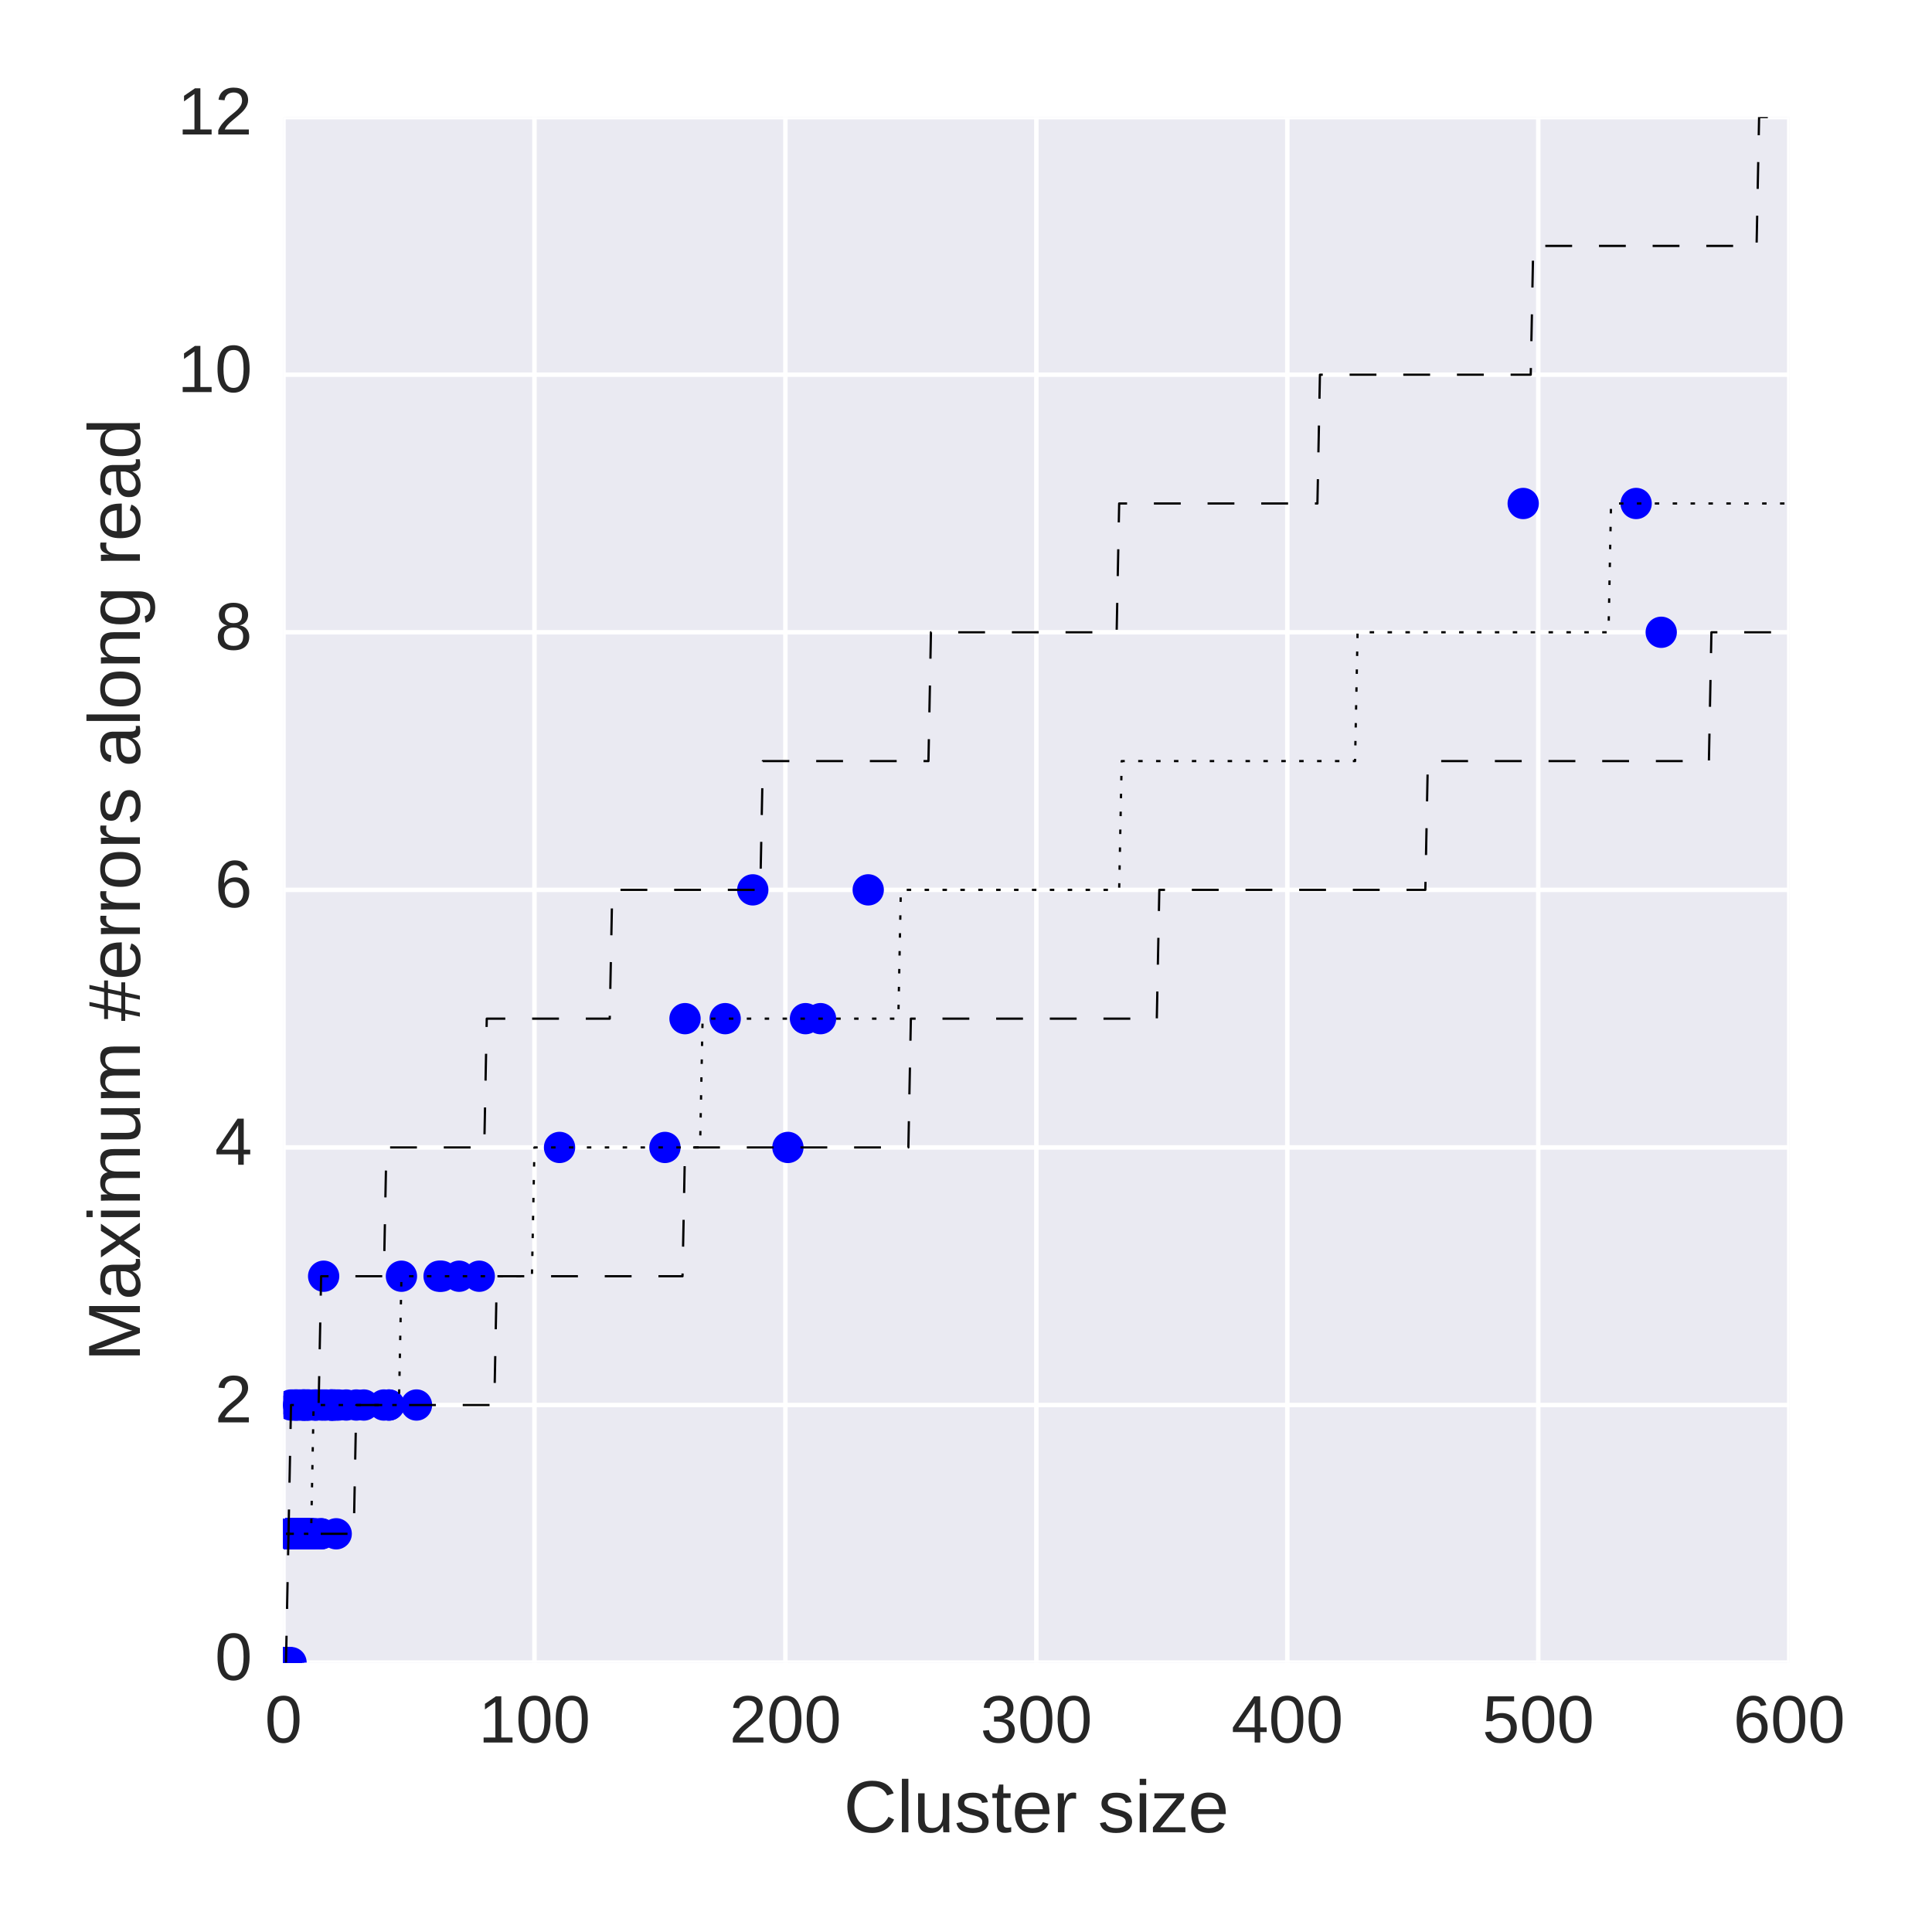 <?xml version="1.0" encoding="utf-8" standalone="no"?>
<!DOCTYPE svg PUBLIC "-//W3C//DTD SVG 1.1//EN"
  "http://www.w3.org/Graphics/SVG/1.1/DTD/svg11.dtd">
<!-- Created with matplotlib (http://matplotlib.org/) -->
<svg height="432pt" version="1.1" viewBox="0 0 432 432" width="432pt" xmlns="http://www.w3.org/2000/svg" xmlns:xlink="http://www.w3.org/1999/xlink">
 <defs>
  <style type="text/css">
*{stroke-linecap:butt;stroke-linejoin:round;stroke-miterlimit:100000;}
  </style>
 </defs>
 <g id="figure_1">
  <g id="patch_1">
   <path d="M 0 432 
L 432 432 
L 432 0 
L 0 0 
z
" style="fill:#ffffff;"/>
  </g>
  <g id="axes_1">
   <g id="patch_2">
    <path d="M 63.39 371.76 
L 400.072 371.76 
L 400.072 26.19 
L 63.39 26.19 
z
" style="fill:#eaeaf2;"/>
   </g>
   <g id="matplotlib.axis_1">
    <g id="xtick_1">
     <g id="line2d_1">
      <path clip-path="url(#p1e353f0515)" d="M 63.39 371.76 
L 63.39 26.19 
" style="fill:none;stroke:#ffffff;stroke-linecap:round;"/>
     </g>
     <g id="line2d_2"/>
     <g id="line2d_3"/>
     <g id="text_1">
      <!-- 0 -->
      <defs>
       <path d="M 51.703 34.422 
Q 51.703 24.516 49.828 17.75 
Q 47.953 10.984 44.703 6.812 
Q 41.453 2.641 37.062 0.828 
Q 32.672 -0.984 27.688 -0.984 
Q 22.656 -0.984 18.312 0.828 
Q 13.969 2.641 10.766 6.781 
Q 7.562 10.938 5.734 17.703 
Q 3.906 24.469 3.906 34.422 
Q 3.906 44.828 5.734 51.641 
Q 7.562 58.453 10.781 62.5 
Q 14.016 66.547 18.406 68.188 
Q 22.797 69.828 27.984 69.828 
Q 32.906 69.828 37.219 68.188 
Q 41.547 66.547 44.766 62.5 
Q 48 58.453 49.844 51.641 
Q 51.703 44.828 51.703 34.422 
M 42.781 34.422 
Q 42.781 42.625 41.797 48.062 
Q 40.828 53.516 38.922 56.766 
Q 37.016 60.016 34.25 61.359 
Q 31.5 62.703 27.984 62.703 
Q 24.266 62.703 21.438 61.328 
Q 18.609 59.969 16.672 56.719 
Q 14.75 53.469 13.766 48.016 
Q 12.797 42.578 12.797 34.422 
Q 12.797 26.516 13.797 21.094 
Q 14.797 15.672 16.719 12.375 
Q 18.656 9.078 21.438 7.641 
Q 24.219 6.203 27.781 6.203 
Q 31.25 6.203 34.031 7.641 
Q 36.812 9.078 38.734 12.375 
Q 40.672 15.672 41.719 21.094 
Q 42.781 26.516 42.781 34.422 
" id="LiberationSans-30"/>
      </defs>
      <g style="fill:#262626;" transform="translate(59.219 389.63)scale(0.15 -0.15)">
       <use xlink:href="#LiberationSans-30"/>
      </g>
     </g>
    </g>
    <g id="xtick_2">
     <g id="line2d_4">
      <path clip-path="url(#p1e353f0515)" d="M 119.504 371.76 
L 119.504 26.19 
" style="fill:none;stroke:#ffffff;stroke-linecap:round;"/>
     </g>
     <g id="line2d_5"/>
     <g id="line2d_6"/>
     <g id="text_2">
      <!-- 100 -->
      <defs>
       <path d="M 7.625 0 
L 7.625 7.469 
L 25.141 7.469 
L 25.141 60.406 
L 9.625 49.312 
L 9.625 57.625 
L 25.875 68.797 
L 33.984 68.797 
L 33.984 7.469 
L 50.734 7.469 
L 50.734 0 
z
" id="LiberationSans-31"/>
      </defs>
      <g style="fill:#262626;" transform="translate(106.992 389.63)scale(0.15 -0.15)">
       <use xlink:href="#LiberationSans-31"/>
       <use x="55.615" xlink:href="#LiberationSans-30"/>
       <use x="111.23" xlink:href="#LiberationSans-30"/>
      </g>
     </g>
    </g>
    <g id="xtick_3">
     <g id="line2d_7">
      <path clip-path="url(#p1e353f0515)" d="M 175.618 371.76 
L 175.618 26.19 
" style="fill:none;stroke:#ffffff;stroke-linecap:round;"/>
     </g>
     <g id="line2d_8"/>
     <g id="line2d_9"/>
     <g id="text_3">
      <!-- 200 -->
      <defs>
       <path d="M 5.031 0 
L 5.031 6.203 
Q 7.516 11.922 11.109 16.281 
Q 14.703 20.656 18.656 24.188 
Q 22.609 27.734 26.484 30.766 
Q 30.375 33.797 33.5 36.812 
Q 36.625 39.844 38.547 43.156 
Q 40.484 46.484 40.484 50.688 
Q 40.484 53.609 39.594 55.828 
Q 38.719 58.062 37.062 59.562 
Q 35.406 61.078 33.078 61.828 
Q 30.766 62.594 27.938 62.594 
Q 25.297 62.594 22.969 61.859 
Q 20.656 61.141 18.844 59.672 
Q 17.047 58.203 15.891 56.031 
Q 14.75 53.859 14.406 50.984 
L 5.422 51.812 
Q 5.859 55.516 7.469 58.781 
Q 9.078 62.062 11.906 64.531 
Q 14.75 67 18.719 68.406 
Q 22.703 69.828 27.938 69.828 
Q 33.062 69.828 37.062 68.609 
Q 41.062 67.391 43.812 64.984 
Q 46.578 62.594 48.047 59.078 
Q 49.516 55.562 49.516 50.984 
Q 49.516 47.516 48.266 44.391 
Q 47.016 41.266 44.938 38.422 
Q 42.875 35.594 40.141 32.953 
Q 37.406 30.328 34.422 27.812 
Q 31.453 25.297 28.422 22.828 
Q 25.391 20.359 22.719 17.859 
Q 20.062 15.375 17.969 12.812 
Q 15.875 10.25 14.703 7.469 
L 50.594 7.469 
L 50.594 0 
z
" id="LiberationSans-32"/>
      </defs>
      <g style="fill:#262626;" transform="translate(163.105 389.63)scale(0.15 -0.15)">
       <use xlink:href="#LiberationSans-32"/>
       <use x="55.615" xlink:href="#LiberationSans-30"/>
       <use x="111.23" xlink:href="#LiberationSans-30"/>
      </g>
     </g>
    </g>
    <g id="xtick_4">
     <g id="line2d_10">
      <path clip-path="url(#p1e353f0515)" d="M 231.731 371.76 
L 231.731 26.19 
" style="fill:none;stroke:#ffffff;stroke-linecap:round;"/>
     </g>
     <g id="line2d_11"/>
     <g id="line2d_12"/>
     <g id="text_4">
      <!-- 300 -->
      <defs>
       <path d="M 51.219 19 
Q 51.219 14.266 49.672 10.547 
Q 48.141 6.844 45.188 4.266 
Q 42.234 1.703 37.859 0.359 
Q 33.5 -0.984 27.875 -0.984 
Q 21.484 -0.984 17.109 0.609 
Q 12.75 2.203 9.906 4.812 
Q 7.078 7.422 5.656 10.766 
Q 4.25 14.109 3.812 17.672 
L 12.891 18.5 
Q 13.281 15.766 14.328 13.516 
Q 15.375 11.281 17.188 9.672 
Q 19 8.062 21.625 7.172 
Q 24.266 6.297 27.875 6.297 
Q 34.516 6.297 38.297 9.562 
Q 42.094 12.844 42.094 19.281 
Q 42.094 23.094 40.406 25.406 
Q 38.719 27.734 36.203 29.031 
Q 33.688 30.328 30.734 30.766 
Q 27.781 31.203 25.297 31.203 
L 20.312 31.203 
L 20.312 38.812 
L 25.094 38.812 
Q 27.594 38.812 30.266 39.328 
Q 32.953 39.844 35.172 41.188 
Q 37.406 42.531 38.844 44.828 
Q 40.281 47.125 40.281 50.688 
Q 40.281 56.203 37.031 59.391 
Q 33.797 62.594 27.391 62.594 
Q 21.578 62.594 17.984 59.609 
Q 14.406 56.641 13.812 51.219 
L 4.984 51.906 
Q 5.516 56.453 7.469 59.812 
Q 9.422 63.188 12.422 65.406 
Q 15.438 67.625 19.281 68.719 
Q 23.141 69.828 27.484 69.828 
Q 33.25 69.828 37.391 68.375 
Q 41.547 66.938 44.188 64.469 
Q 46.828 62.016 48.062 58.688 
Q 49.312 55.375 49.312 51.609 
Q 49.312 48.578 48.484 45.938 
Q 47.656 43.312 45.891 41.203 
Q 44.141 39.109 41.422 37.594 
Q 38.719 36.078 34.906 35.297 
L 34.906 35.109 
Q 39.062 34.672 42.141 33.219 
Q 45.219 31.781 47.219 29.625 
Q 49.219 27.484 50.219 24.75 
Q 51.219 22.016 51.219 19 
" id="LiberationSans-33"/>
      </defs>
      <g style="fill:#262626;" transform="translate(219.219 389.63)scale(0.15 -0.15)">
       <use xlink:href="#LiberationSans-33"/>
       <use x="55.615" xlink:href="#LiberationSans-30"/>
       <use x="111.23" xlink:href="#LiberationSans-30"/>
      </g>
     </g>
    </g>
    <g id="xtick_5">
     <g id="line2d_13">
      <path clip-path="url(#p1e353f0515)" d="M 287.845 371.76 
L 287.845 26.19 
" style="fill:none;stroke:#ffffff;stroke-linecap:round;"/>
     </g>
     <g id="line2d_14"/>
     <g id="line2d_15"/>
     <g id="text_5">
      <!-- 400 -->
      <defs>
       <path d="M 43.016 15.578 
L 43.016 0 
L 34.719 0 
L 34.719 15.578 
L 2.297 15.578 
L 2.297 22.406 
L 33.797 68.797 
L 43.016 68.797 
L 43.016 22.516 
L 52.688 22.516 
L 52.688 15.578 
z
M 34.719 58.891 
Q 34.625 58.641 34.234 57.938 
Q 33.844 57.234 33.344 56.344 
Q 32.859 55.469 32.344 54.562 
Q 31.844 53.656 31.453 53.078 
L 13.812 27.094 
Q 13.578 26.703 13.109 26.062 
Q 12.641 25.438 12.156 24.781 
Q 11.672 24.125 11.172 23.484 
Q 10.688 22.859 10.406 22.516 
L 34.719 22.516 
z
" id="LiberationSans-34"/>
      </defs>
      <g style="fill:#262626;" transform="translate(275.333 389.63)scale(0.15 -0.15)">
       <use xlink:href="#LiberationSans-34"/>
       <use x="55.615" xlink:href="#LiberationSans-30"/>
       <use x="111.23" xlink:href="#LiberationSans-30"/>
      </g>
     </g>
    </g>
    <g id="xtick_6">
     <g id="line2d_16">
      <path clip-path="url(#p1e353f0515)" d="M 343.959 371.76 
L 343.959 26.19 
" style="fill:none;stroke:#ffffff;stroke-linecap:round;"/>
     </g>
     <g id="line2d_17"/>
     <g id="line2d_18"/>
     <g id="text_6">
      <!-- 500 -->
      <defs>
       <path d="M 51.422 22.406 
Q 51.422 17.234 49.859 12.938 
Q 48.297 8.641 45.219 5.531 
Q 42.141 2.438 37.578 0.719 
Q 33.016 -0.984 27 -0.984 
Q 21.578 -0.984 17.547 0.281 
Q 13.531 1.562 10.734 3.781 
Q 7.953 6 6.312 8.984 
Q 4.688 11.969 4 15.375 
L 12.891 16.406 
Q 13.422 14.453 14.391 12.625 
Q 15.375 10.797 17.062 9.344 
Q 18.75 7.906 21.219 7.047 
Q 23.688 6.203 27.203 6.203 
Q 30.609 6.203 33.391 7.25 
Q 36.188 8.297 38.156 10.344 
Q 40.141 12.406 41.203 15.375 
Q 42.281 18.359 42.281 22.219 
Q 42.281 25.391 41.25 28.047 
Q 40.234 30.719 38.328 32.641 
Q 36.422 34.578 33.656 35.641 
Q 30.906 36.719 27.391 36.719 
Q 25.203 36.719 23.344 36.328 
Q 21.484 35.938 19.891 35.25 
Q 18.312 34.578 17.016 33.672 
Q 15.719 32.766 14.594 31.781 
L 6 31.781 
L 8.297 68.797 
L 47.406 68.797 
L 47.406 61.328 
L 16.312 61.328 
L 14.984 39.5 
Q 17.328 41.312 20.844 42.594 
Q 24.359 43.891 29.203 43.891 
Q 34.328 43.891 38.422 42.328 
Q 42.531 40.766 45.406 37.906 
Q 48.297 35.062 49.859 31.109 
Q 51.422 27.156 51.422 22.406 
" id="LiberationSans-35"/>
      </defs>
      <g style="fill:#262626;" transform="translate(331.447 389.63)scale(0.15 -0.15)">
       <use xlink:href="#LiberationSans-35"/>
       <use x="55.615" xlink:href="#LiberationSans-30"/>
       <use x="111.23" xlink:href="#LiberationSans-30"/>
      </g>
     </g>
    </g>
    <g id="xtick_7">
     <g id="line2d_19">
      <path clip-path="url(#p1e353f0515)" d="M 400.072 371.76 
L 400.072 26.19 
" style="fill:none;stroke:#ffffff;stroke-linecap:round;"/>
     </g>
     <g id="line2d_20"/>
     <g id="line2d_21"/>
     <g id="text_7">
      <!-- 600 -->
      <defs>
       <path d="M 51.219 22.516 
Q 51.219 17.328 49.781 13 
Q 48.344 8.688 45.531 5.578 
Q 42.719 2.484 38.562 0.75 
Q 34.422 -0.984 29 -0.984 
Q 23 -0.984 18.5 1.312 
Q 14.016 3.609 11.031 7.922 
Q 8.062 12.25 6.562 18.531 
Q 5.078 24.812 5.078 32.812 
Q 5.078 42 6.766 48.922 
Q 8.453 55.859 11.625 60.5 
Q 14.797 65.141 19.359 67.484 
Q 23.922 69.828 29.688 69.828 
Q 33.203 69.828 36.281 69.094 
Q 39.359 68.359 41.875 66.719 
Q 44.391 65.094 46.281 62.406 
Q 48.188 59.719 49.312 55.812 
L 40.922 54.297 
Q 39.547 58.734 36.547 60.719 
Q 33.547 62.703 29.594 62.703 
Q 25.984 62.703 23.047 60.984 
Q 20.125 59.281 18.062 55.875 
Q 16.016 52.484 14.906 47.359 
Q 13.812 42.234 13.812 35.406 
Q 16.219 39.844 20.562 42.156 
Q 24.906 44.484 30.516 44.484 
Q 35.203 44.484 39.016 42.969 
Q 42.828 41.453 45.531 38.594 
Q 48.25 35.75 49.734 31.672 
Q 51.219 27.594 51.219 22.516 
M 42.281 22.125 
Q 42.281 25.688 41.406 28.562 
Q 40.531 31.453 38.766 33.469 
Q 37.016 35.5 34.422 36.594 
Q 31.844 37.703 28.422 37.703 
Q 26.031 37.703 23.578 36.984 
Q 21.141 36.281 19.156 34.688 
Q 17.188 33.109 15.938 30.516 
Q 14.703 27.938 14.703 24.219 
Q 14.703 20.406 15.672 17.109 
Q 16.656 13.812 18.484 11.375 
Q 20.312 8.938 22.891 7.516 
Q 25.484 6.109 28.719 6.109 
Q 31.891 6.109 34.406 7.203 
Q 36.922 8.297 38.672 10.375 
Q 40.438 12.453 41.359 15.422 
Q 42.281 18.406 42.281 22.125 
" id="LiberationSans-36"/>
      </defs>
      <g style="fill:#262626;" transform="translate(387.56 389.63)scale(0.15 -0.15)">
       <use xlink:href="#LiberationSans-36"/>
       <use x="55.615" xlink:href="#LiberationSans-30"/>
       <use x="111.23" xlink:href="#LiberationSans-30"/>
      </g>
     </g>
    </g>
    <g id="text_8">
     <!-- Cluster size -->
     <defs>
      <path d="M 46.391 14.594 
Q 46.391 10.891 44.938 7.984 
Q 43.5 5.078 40.766 3.094 
Q 38.031 1.125 34.047 0.062 
Q 30.078 -0.984 24.953 -0.984 
Q 20.359 -0.984 16.672 -0.266 
Q 12.984 0.438 10.203 2 
Q 7.422 3.562 5.531 6.125 
Q 3.656 8.688 2.781 12.406 
L 10.547 13.922 
Q 11.672 9.672 15.188 7.688 
Q 18.703 5.719 24.953 5.719 
Q 27.781 5.719 30.141 6.109 
Q 32.516 6.5 34.219 7.453 
Q 35.938 8.406 36.891 9.984 
Q 37.844 11.578 37.844 13.922 
Q 37.844 16.312 36.719 17.844 
Q 35.594 19.391 33.594 20.406 
Q 31.594 21.438 28.734 22.188 
Q 25.875 22.953 22.469 23.875 
Q 19.281 24.703 16.156 25.734 
Q 13.031 26.766 10.516 28.438 
Q 8.016 30.125 6.453 32.609 
Q 4.891 35.109 4.891 38.875 
Q 4.891 46.094 10.031 49.875 
Q 15.188 53.656 25.047 53.656 
Q 33.797 53.656 38.938 50.578 
Q 44.094 47.516 45.453 40.719 
L 37.547 39.75 
Q 37.109 41.797 35.938 43.188 
Q 34.766 44.578 33.109 45.438 
Q 31.453 46.297 29.375 46.656 
Q 27.297 47.016 25.047 47.016 
Q 19.094 47.016 16.25 45.203 
Q 13.422 43.406 13.422 39.75 
Q 13.422 37.594 14.469 36.203 
Q 15.531 34.812 17.406 33.859 
Q 19.281 32.906 21.922 32.203 
Q 24.562 31.5 27.734 30.719 
Q 29.828 30.172 32.031 29.562 
Q 34.234 28.953 36.297 28.094 
Q 38.375 27.25 40.203 26.094 
Q 42.047 24.953 43.406 23.344 
Q 44.781 21.734 45.578 19.578 
Q 46.391 17.438 46.391 14.594 
" id="LiberationSans-73"/>
      <path d="M 13.484 24.562 
Q 13.484 20.406 14.328 16.906 
Q 15.188 13.422 16.969 10.906 
Q 18.75 8.406 21.531 7 
Q 24.312 5.609 28.219 5.609 
Q 33.938 5.609 37.375 7.906 
Q 40.828 10.203 42.047 13.719 
L 49.75 11.531 
Q 48.922 9.328 47.438 7.109 
Q 45.953 4.891 43.453 3.094 
Q 40.969 1.312 37.234 0.156 
Q 33.5 -0.984 28.219 -0.984 
Q 16.5 -0.984 10.375 6 
Q 4.25 12.984 4.25 26.766 
Q 4.25 34.188 6.094 39.328 
Q 7.953 44.484 11.172 47.703 
Q 14.406 50.922 18.703 52.359 
Q 23 53.812 27.875 53.812 
Q 34.516 53.812 38.984 51.656 
Q 43.453 49.516 46.156 45.719 
Q 48.875 41.938 50.016 36.812 
Q 51.172 31.688 51.172 25.734 
L 51.172 24.562 
z
M 42.094 31.297 
Q 41.359 39.656 37.844 43.484 
Q 34.328 47.312 27.734 47.312 
Q 25.531 47.312 23.109 46.609 
Q 20.703 45.906 18.656 44.094 
Q 16.609 42.281 15.188 39.172 
Q 13.766 36.078 13.578 31.297 
z
" id="LiberationSans-65"/>
      <path d="M 6.938 0 
L 6.938 40.531 
Q 6.938 42.188 6.906 43.922 
Q 6.891 45.656 6.828 47.266 
Q 6.781 48.875 6.734 50.281 
Q 6.688 51.703 6.641 52.828 
L 14.938 52.828 
Q 14.984 51.703 15.062 50.266 
Q 15.141 48.828 15.203 47.312 
Q 15.281 45.797 15.297 44.406 
Q 15.328 43.016 15.328 42.047 
L 15.531 42.047 
Q 16.453 45.062 17.5 47.281 
Q 18.562 49.516 19.969 50.953 
Q 21.391 52.391 23.344 53.094 
Q 25.297 53.812 28.078 53.812 
Q 29.156 53.812 30.125 53.641 
Q 31.109 53.469 31.641 53.328 
L 31.641 45.266 
Q 30.766 45.516 29.594 45.625 
Q 28.422 45.75 26.953 45.75 
Q 23.922 45.75 21.797 44.375 
Q 19.672 43.016 18.328 40.594 
Q 17 38.188 16.359 34.844 
Q 15.719 31.5 15.719 27.547 
L 15.719 0 
z
" id="LiberationSans-72"/>
      <path d="M 15.328 52.828 
L 15.328 19.344 
Q 15.328 15.484 15.891 12.891 
Q 16.453 10.297 17.719 8.703 
Q 19 7.125 21.062 6.469 
Q 23.141 5.812 26.219 5.812 
Q 29.344 5.812 31.859 6.906 
Q 34.375 8.016 36.156 10.078 
Q 37.938 12.156 38.906 15.203 
Q 39.891 18.266 39.891 22.219 
L 39.891 52.828 
L 48.688 52.828 
L 48.688 11.281 
Q 48.688 9.625 48.703 7.781 
Q 48.734 5.953 48.781 4.312 
Q 48.828 2.688 48.875 1.516 
Q 48.922 0.344 48.969 0 
L 40.672 0 
Q 40.625 0.25 40.578 1.312 
Q 40.531 2.391 40.453 3.781 
Q 40.375 5.172 40.328 6.609 
Q 40.281 8.062 40.281 9.031 
L 40.141 9.031 
Q 38.875 6.734 37.359 4.875 
Q 35.844 3.031 33.844 1.734 
Q 31.844 0.438 29.25 -0.266 
Q 26.656 -0.984 23.25 -0.984 
Q 18.844 -0.984 15.672 0.094 
Q 12.5 1.172 10.453 3.422 
Q 8.406 5.672 7.453 9.188 
Q 6.5 12.703 6.5 17.625 
L 6.5 52.828 
z
" id="LiberationSans-75"/>
      <path d="M 27.047 0.391 
Q 25.047 -0.141 22.969 -0.453 
Q 20.906 -0.781 18.172 -0.781 
Q 7.625 -0.781 7.625 11.188 
L 7.625 46.438 
L 1.516 46.438 
L 1.516 52.828 
L 7.953 52.828 
L 10.547 64.656 
L 16.406 64.656 
L 16.406 52.828 
L 26.172 52.828 
L 26.172 46.438 
L 16.406 46.438 
L 16.406 13.094 
Q 16.406 9.281 17.641 7.734 
Q 18.891 6.203 21.969 6.203 
Q 23.25 6.203 24.438 6.391 
Q 25.641 6.594 27.047 6.891 
z
" id="LiberationSans-74"/>
      <path d="M 6.688 64.062 
L 6.688 72.469 
L 15.484 72.469 
L 15.484 64.062 
z
M 6.688 0 
L 6.688 52.828 
L 15.484 52.828 
L 15.484 0 
z
" id="LiberationSans-69"/>
      <path d="M 2.391 0 
L 2.391 6.688 
L 34.672 46.047 
L 4.344 46.047 
L 4.344 52.828 
L 44.578 52.828 
L 44.578 46.141 
L 12.25 6.781 
L 46.391 6.781 
L 46.391 0 
z
" id="LiberationSans-7a"/>
      <path d="M 6.734 0 
L 6.734 72.469 
L 15.531 72.469 
L 15.531 0 
z
" id="LiberationSans-6c"/>
      <path id="LiberationSans-20"/>
      <path d="M 38.672 62.203 
Q 32.812 62.203 28.297 60.25 
Q 23.781 58.297 20.719 54.688 
Q 17.672 51.078 16.109 46 
Q 14.547 40.922 14.547 34.719 
Q 14.547 28.516 16.234 23.359 
Q 17.922 18.219 21.062 14.5 
Q 24.219 10.797 28.781 8.734 
Q 33.344 6.688 39.062 6.688 
Q 43.062 6.688 46.359 7.734 
Q 49.656 8.797 52.312 10.688 
Q 54.984 12.594 57.078 15.203 
Q 59.188 17.828 60.797 21 
L 68.406 17.188 
Q 66.547 13.328 63.812 10 
Q 61.078 6.688 57.391 4.25 
Q 53.719 1.812 49.047 0.406 
Q 44.391 -0.984 38.625 -0.984 
Q 30.281 -0.984 24 1.672 
Q 17.719 4.344 13.5 9.109 
Q 9.281 13.875 7.172 20.406 
Q 5.078 26.953 5.078 34.719 
Q 5.078 42.781 7.297 49.266 
Q 9.516 55.766 13.781 60.328 
Q 18.062 64.891 24.312 67.359 
Q 30.562 69.828 38.578 69.828 
Q 49.562 69.828 56.938 65.531 
Q 64.312 61.234 67.781 52.781 
L 58.938 49.859 
Q 57.953 52.297 56.297 54.516 
Q 54.641 56.734 52.141 58.438 
Q 49.656 60.156 46.312 61.172 
Q 42.969 62.203 38.672 62.203 
" id="LiberationSans-43"/>
     </defs>
     <g style="fill:#262626;" transform="translate(188.638 409.7)scale(0.165 -0.165)">
      <use xlink:href="#LiberationSans-43"/>
      <use x="72.217" xlink:href="#LiberationSans-6c"/>
      <use x="94.434" xlink:href="#LiberationSans-75"/>
      <use x="150.049" xlink:href="#LiberationSans-73"/>
      <use x="200.049" xlink:href="#LiberationSans-74"/>
      <use x="227.832" xlink:href="#LiberationSans-65"/>
      <use x="283.447" xlink:href="#LiberationSans-72"/>
      <use x="316.748" xlink:href="#LiberationSans-20"/>
      <use x="344.531" xlink:href="#LiberationSans-73"/>
      <use x="394.531" xlink:href="#LiberationSans-69"/>
      <use x="416.748" xlink:href="#LiberationSans-7a"/>
      <use x="466.748" xlink:href="#LiberationSans-65"/>
     </g>
    </g>
   </g>
   <g id="matplotlib.axis_2">
    <g id="ytick_1">
     <g id="line2d_22">
      <path clip-path="url(#p1e353f0515)" d="M 63.39 371.76 
L 400.072 371.76 
" style="fill:none;stroke:#ffffff;stroke-linecap:round;"/>
     </g>
     <g id="line2d_23"/>
     <g id="line2d_24"/>
     <g id="text_9">
      <!-- 0 -->
      <g style="fill:#262626;" transform="translate(48.049 375.639)scale(0.15 -0.15)">
       <use xlink:href="#LiberationSans-30"/>
      </g>
     </g>
    </g>
    <g id="ytick_2">
     <g id="line2d_25">
      <path clip-path="url(#p1e353f0515)" d="M 63.39 314.165 
L 400.072 314.165 
" style="fill:none;stroke:#ffffff;stroke-linecap:round;"/>
     </g>
     <g id="line2d_26"/>
     <g id="line2d_27"/>
     <g id="text_10">
      <!-- 2 -->
      <g style="fill:#262626;" transform="translate(48.049 318.044)scale(0.15 -0.15)">
       <use xlink:href="#LiberationSans-32"/>
      </g>
     </g>
    </g>
    <g id="ytick_3">
     <g id="line2d_28">
      <path clip-path="url(#p1e353f0515)" d="M 63.39 256.57 
L 400.072 256.57 
" style="fill:none;stroke:#ffffff;stroke-linecap:round;"/>
     </g>
     <g id="line2d_29"/>
     <g id="line2d_30"/>
     <g id="text_11">
      <!-- 4 -->
      <g style="fill:#262626;" transform="translate(48.049 260.449)scale(0.15 -0.15)">
       <use xlink:href="#LiberationSans-34"/>
      </g>
     </g>
    </g>
    <g id="ytick_4">
     <g id="line2d_31">
      <path clip-path="url(#p1e353f0515)" d="M 63.39 198.975 
L 400.072 198.975 
" style="fill:none;stroke:#ffffff;stroke-linecap:round;"/>
     </g>
     <g id="line2d_32"/>
     <g id="line2d_33"/>
     <g id="text_12">
      <!-- 6 -->
      <g style="fill:#262626;" transform="translate(48.049 202.854)scale(0.15 -0.15)">
       <use xlink:href="#LiberationSans-36"/>
      </g>
     </g>
    </g>
    <g id="ytick_5">
     <g id="line2d_34">
      <path clip-path="url(#p1e353f0515)" d="M 63.39 141.38 
L 400.072 141.38 
" style="fill:none;stroke:#ffffff;stroke-linecap:round;"/>
     </g>
     <g id="line2d_35"/>
     <g id="line2d_36"/>
     <g id="text_13">
      <!-- 8 -->
      <defs>
       <path d="M 51.266 19.188 
Q 51.266 14.797 49.875 11.109 
Q 48.484 7.422 45.625 4.734 
Q 42.781 2.047 38.328 0.531 
Q 33.891 -0.984 27.828 -0.984 
Q 21.781 -0.984 17.359 0.531 
Q 12.938 2.047 10.031 4.703 
Q 7.125 7.375 5.734 11.062 
Q 4.344 14.75 4.344 19.094 
Q 4.344 22.859 5.484 25.781 
Q 6.641 28.719 8.562 30.828 
Q 10.5 32.953 12.969 34.25 
Q 15.438 35.547 18.062 35.984 
L 18.062 36.188 
Q 15.188 36.859 12.906 38.375 
Q 10.641 39.891 9.094 42.016 
Q 7.562 44.141 6.75 46.719 
Q 5.953 49.312 5.953 52.203 
Q 5.953 55.812 7.344 59 
Q 8.734 62.203 11.469 64.625 
Q 14.203 67.047 18.25 68.438 
Q 22.312 69.828 27.641 69.828 
Q 33.25 69.828 37.375 68.406 
Q 41.5 67 44.203 64.578 
Q 46.922 62.156 48.234 58.938 
Q 49.562 55.719 49.562 52.094 
Q 49.562 49.266 48.75 46.672 
Q 47.953 44.094 46.406 41.969 
Q 44.875 39.844 42.594 38.344 
Q 40.328 36.859 37.359 36.281 
L 37.359 36.078 
Q 40.328 35.594 42.859 34.297 
Q 45.406 33.016 47.266 30.891 
Q 49.125 28.766 50.188 25.828 
Q 51.266 22.906 51.266 19.188 
M 40.438 51.609 
Q 40.438 54.203 39.766 56.344 
Q 39.109 58.5 37.594 60.031 
Q 36.078 61.578 33.641 62.422 
Q 31.203 63.281 27.641 63.281 
Q 24.172 63.281 21.781 62.422 
Q 19.391 61.578 17.844 60.031 
Q 16.312 58.5 15.625 56.344 
Q 14.938 54.203 14.938 51.609 
Q 14.938 49.562 15.469 47.406 
Q 16.016 45.266 17.422 43.5 
Q 18.844 41.75 21.328 40.625 
Q 23.828 39.5 27.734 39.5 
Q 31.891 39.5 34.406 40.625 
Q 36.922 41.75 38.25 43.5 
Q 39.594 45.266 40.016 47.406 
Q 40.438 49.562 40.438 51.609 
M 42.141 20.016 
Q 42.141 22.516 41.453 24.828 
Q 40.766 27.156 39.109 28.938 
Q 37.453 30.719 34.641 31.812 
Q 31.844 32.906 27.641 32.906 
Q 23.781 32.906 21.062 31.812 
Q 18.359 30.719 16.672 28.906 
Q 14.984 27.094 14.203 24.719 
Q 13.422 22.359 13.422 19.828 
Q 13.422 16.656 14.203 14.031 
Q 14.984 11.422 16.688 9.547 
Q 18.406 7.672 21.188 6.641 
Q 23.969 5.609 27.938 5.609 
Q 31.938 5.609 34.672 6.641 
Q 37.406 7.672 39.062 9.547 
Q 40.719 11.422 41.422 14.078 
Q 42.141 16.75 42.141 20.016 
" id="LiberationSans-38"/>
      </defs>
      <g style="fill:#262626;" transform="translate(48.049 145.259)scale(0.15 -0.15)">
       <use xlink:href="#LiberationSans-38"/>
      </g>
     </g>
    </g>
    <g id="ytick_6">
     <g id="line2d_37">
      <path clip-path="url(#p1e353f0515)" d="M 63.39 83.785 
L 400.072 83.785 
" style="fill:none;stroke:#ffffff;stroke-linecap:round;"/>
     </g>
     <g id="line2d_38"/>
     <g id="line2d_39"/>
     <g id="text_14">
      <!-- 10 -->
      <g style="fill:#262626;" transform="translate(39.707 87.664)scale(0.15 -0.15)">
       <use xlink:href="#LiberationSans-31"/>
       <use x="55.615" xlink:href="#LiberationSans-30"/>
      </g>
     </g>
    </g>
    <g id="ytick_7">
     <g id="line2d_40">
      <path clip-path="url(#p1e353f0515)" d="M 63.39 26.19 
L 400.072 26.19 
" style="fill:none;stroke:#ffffff;stroke-linecap:round;"/>
     </g>
     <g id="line2d_41"/>
     <g id="line2d_42"/>
     <g id="text_15">
      <!-- 12 -->
      <g style="fill:#262626;" transform="translate(39.707 30.069)scale(0.15 -0.15)">
       <use xlink:href="#LiberationSans-31"/>
       <use x="55.615" xlink:href="#LiberationSans-32"/>
      </g>
     </g>
    </g>
    <g id="text_16">
     <!-- Maximum #errors along read -->
     <defs>
      <path d="M 40.094 8.5 
Q 37.641 3.422 33.609 1.219 
Q 29.594 -0.984 23.641 -0.984 
Q 13.625 -0.984 8.906 5.75 
Q 4.203 12.5 4.203 26.172 
Q 4.203 53.812 23.641 53.812 
Q 29.641 53.812 33.641 51.609 
Q 37.641 49.422 40.094 44.625 
L 40.188 44.625 
Q 40.188 45.125 40.156 46.172 
Q 40.141 47.219 40.109 48.359 
Q 40.094 49.516 40.094 50.531 
Q 40.094 51.562 40.094 52 
L 40.094 72.469 
L 48.875 72.469 
L 48.875 10.891 
Q 48.875 8.984 48.891 7.219 
Q 48.922 5.469 48.969 4 
Q 49.031 2.547 49.078 1.484 
Q 49.125 0.438 49.172 0 
L 40.766 0 
Q 40.672 0.484 40.594 1.391 
Q 40.531 2.297 40.453 3.469 
Q 40.375 4.641 40.328 5.938 
Q 40.281 7.234 40.281 8.5 
z
M 13.422 26.469 
Q 13.422 21 14.109 17.094 
Q 14.797 13.188 16.312 10.672 
Q 17.828 8.156 20.172 6.984 
Q 22.516 5.812 25.875 5.812 
Q 29.344 5.812 32 6.938 
Q 34.672 8.062 36.453 10.578 
Q 38.234 13.094 39.156 17.141 
Q 40.094 21.188 40.094 27.047 
Q 40.094 32.672 39.156 36.547 
Q 38.234 40.438 36.422 42.828 
Q 34.625 45.219 32 46.266 
Q 29.391 47.312 25.984 47.312 
Q 22.75 47.312 20.406 46.188 
Q 18.062 45.062 16.5 42.578 
Q 14.938 40.094 14.172 36.109 
Q 13.422 32.125 13.422 26.469 
" id="LiberationSans-64"/>
      <path d="M 26.766 -20.75 
Q 22.219 -20.75 18.703 -19.812 
Q 15.188 -18.891 12.688 -17.156 
Q 10.203 -15.438 8.641 -13.031 
Q 7.078 -10.641 6.391 -7.719 
L 15.234 -6.453 
Q 16.109 -10.109 19.109 -12.078 
Q 22.125 -14.062 27 -14.062 
Q 29.984 -14.062 32.422 -13.234 
Q 34.859 -12.406 36.562 -10.562 
Q 38.281 -8.734 39.203 -5.797 
Q 40.141 -2.875 40.141 1.312 
L 40.141 9.812 
L 40.047 9.812 
Q 39.062 7.812 37.625 5.984 
Q 36.188 4.156 34.109 2.734 
Q 32.031 1.312 29.297 0.453 
Q 26.562 -0.391 23.047 -0.391 
Q 18.016 -0.391 14.422 1.297 
Q 10.844 2.984 8.562 6.344 
Q 6.297 9.719 5.25 14.719 
Q 4.203 19.734 4.203 26.312 
Q 4.203 32.672 5.25 37.75 
Q 6.297 42.828 8.656 46.359 
Q 11.031 49.906 14.812 51.781 
Q 18.609 53.656 24.031 53.656 
Q 29.641 53.656 33.766 51.094 
Q 37.891 48.531 40.141 43.797 
L 40.234 43.797 
Q 40.234 45.016 40.297 46.531 
Q 40.375 48.047 40.453 49.391 
Q 40.531 50.734 40.625 51.703 
Q 40.719 52.688 40.828 52.828 
L 49.172 52.828 
Q 49.125 52.391 49.078 51.344 
Q 49.031 50.297 48.969 48.828 
Q 48.922 47.359 48.891 45.578 
Q 48.875 43.797 48.875 41.891 
L 48.875 1.516 
Q 48.875 -9.578 43.422 -15.156 
Q 37.984 -20.75 26.766 -20.75 
M 40.141 26.422 
Q 40.141 31.938 38.938 35.859 
Q 37.75 39.797 35.797 42.281 
Q 33.844 44.781 31.328 45.953 
Q 28.812 47.125 26.172 47.125 
Q 22.797 47.125 20.375 45.953 
Q 17.969 44.781 16.375 42.266 
Q 14.797 39.75 14.031 35.812 
Q 13.281 31.891 13.281 26.422 
Q 13.281 20.703 14.031 16.812 
Q 14.797 12.938 16.359 10.547 
Q 17.922 8.156 20.312 7.125 
Q 22.703 6.109 26.031 6.109 
Q 28.656 6.109 31.172 7.219 
Q 33.688 8.344 35.688 10.781 
Q 37.703 13.234 38.922 17.094 
Q 40.141 20.953 40.141 26.422 
" id="LiberationSans-67"/>
      <path d="M 20.219 -0.984 
Q 12.25 -0.984 8.25 3.219 
Q 4.25 7.422 4.25 14.75 
Q 4.25 19.969 6.219 23.312 
Q 8.203 26.656 11.391 28.562 
Q 14.594 30.469 18.688 31.203 
Q 22.797 31.938 27.047 32.031 
L 38.922 32.234 
L 38.922 35.109 
Q 38.922 38.375 38.234 40.672 
Q 37.547 42.969 36.125 44.375 
Q 34.719 45.797 32.594 46.453 
Q 30.469 47.125 27.594 47.125 
Q 25.047 47.125 23 46.75 
Q 20.953 46.391 19.438 45.438 
Q 17.922 44.484 16.984 42.844 
Q 16.062 41.219 15.766 38.719 
L 6.594 39.547 
Q 7.078 42.672 8.438 45.281 
Q 9.812 47.906 12.328 49.797 
Q 14.844 51.703 18.625 52.75 
Q 22.406 53.812 27.781 53.812 
Q 37.75 53.812 42.766 49.234 
Q 47.797 44.672 47.797 36.031 
L 47.797 13.281 
Q 47.797 9.375 48.828 7.391 
Q 49.859 5.422 52.734 5.422 
Q 53.469 5.422 54.203 5.516 
Q 54.938 5.609 55.609 5.766 
L 55.609 0.297 
Q 53.953 -0.094 52.312 -0.281 
Q 50.688 -0.484 48.828 -0.484 
Q 46.344 -0.484 44.562 0.172 
Q 42.781 0.828 41.656 2.172 
Q 40.531 3.516 39.938 5.484 
Q 39.359 7.469 39.203 10.109 
L 38.922 10.109 
Q 37.5 7.562 35.812 5.516 
Q 34.125 3.469 31.875 2.031 
Q 29.641 0.594 26.781 -0.188 
Q 23.922 -0.984 20.219 -0.984 
M 22.219 5.609 
Q 26.422 5.609 29.562 7.141 
Q 32.719 8.688 34.781 11.078 
Q 36.859 13.484 37.891 16.312 
Q 38.922 19.141 38.922 21.734 
L 38.922 26.078 
L 29.297 25.875 
Q 26.078 25.828 23.172 25.406 
Q 20.266 25 18.062 23.781 
Q 15.875 22.562 14.578 20.359 
Q 13.281 18.172 13.281 14.594 
Q 13.281 10.297 15.594 7.953 
Q 17.922 5.609 22.219 5.609 
" id="LiberationSans-61"/>
      <path d="M 66.703 0 
L 66.703 45.906 
Q 66.703 48.391 66.75 50.969 
Q 66.797 53.562 66.891 55.719 
Q 67 58.203 67.141 60.547 
Q 66.453 58.062 65.719 55.609 
Q 65.094 53.516 64.328 51.141 
Q 63.578 48.781 62.844 46.875 
L 45.062 0 
L 38.531 0 
L 20.516 46.875 
Q 20.219 47.609 19.891 48.578 
Q 19.578 49.562 19.203 50.656 
Q 18.844 51.766 18.469 52.906 
Q 18.109 54.047 17.781 55.172 
Q 16.938 57.766 16.156 60.547 
Q 16.219 57.812 16.312 55.125 
Q 16.406 52.828 16.453 50.312 
Q 16.5 47.797 16.5 45.906 
L 16.5 0 
L 8.203 0 
L 8.203 68.797 
L 20.453 68.797 
L 38.766 21.094 
Q 39.109 20.125 39.594 18.578 
Q 40.094 17.047 40.531 15.422 
Q 40.969 13.812 41.328 12.375 
Q 41.703 10.938 41.844 10.156 
Q 42 10.938 42.391 12.406 
Q 42.781 13.875 43.281 15.484 
Q 43.797 17.094 44.281 18.609 
Q 44.781 20.125 45.172 21.094 
L 63.141 68.797 
L 75.094 68.797 
L 75.094 0 
z
" id="LiberationSans-4d"/>
      <path d="M 39.109 0 
L 24.906 21.688 
L 10.594 0 
L 1.125 0 
L 19.922 27.156 
L 2 52.828 
L 11.719 52.828 
L 24.906 32.281 
L 37.984 52.828 
L 47.797 52.828 
L 29.891 27.25 
L 48.922 0 
z
" id="LiberationSans-78"/>
      <path d="M 37.5 0 
L 37.5 33.5 
Q 37.5 37.359 37.016 39.938 
Q 36.531 42.531 35.375 44.109 
Q 34.234 45.703 32.375 46.359 
Q 30.516 47.016 27.828 47.016 
Q 25.047 47.016 22.797 45.922 
Q 20.562 44.828 18.969 42.75 
Q 17.391 40.672 16.531 37.625 
Q 15.672 34.578 15.672 30.609 
L 15.672 0 
L 6.938 0 
L 6.938 41.547 
Q 6.938 43.219 6.906 45.047 
Q 6.891 46.875 6.828 48.5 
Q 6.781 50.141 6.734 51.312 
Q 6.688 52.484 6.641 52.828 
L 14.938 52.828 
Q 14.984 52.594 15.031 51.516 
Q 15.094 50.438 15.156 49.047 
Q 15.234 47.656 15.281 46.219 
Q 15.328 44.781 15.328 43.797 
L 15.484 43.797 
Q 16.656 46.094 18.016 47.953 
Q 19.391 49.812 21.219 51.094 
Q 23.047 52.391 25.406 53.094 
Q 27.781 53.812 30.906 53.812 
Q 36.922 53.812 40.406 51.422 
Q 43.891 49.031 45.266 43.797 
L 45.406 43.797 
Q 46.578 46.094 48.047 47.953 
Q 49.516 49.812 51.469 51.094 
Q 53.422 52.391 55.859 53.094 
Q 58.297 53.812 61.422 53.812 
Q 65.438 53.812 68.328 52.734 
Q 71.234 51.656 73.094 49.406 
Q 74.953 47.172 75.828 43.625 
Q 76.703 40.094 76.703 35.203 
L 76.703 0 
L 68.016 0 
L 68.016 33.5 
Q 68.016 37.359 67.531 39.938 
Q 67.047 42.531 65.891 44.109 
Q 64.75 45.703 62.891 46.359 
Q 61.031 47.016 58.344 47.016 
Q 55.562 47.016 53.312 45.969 
Q 51.078 44.922 49.484 42.875 
Q 47.906 40.828 47.047 37.75 
Q 46.188 34.672 46.188 30.609 
L 46.188 0 
z
" id="LiberationSans-6d"/>
      <path d="M 40.281 0 
L 40.281 33.5 
Q 40.281 37.359 39.719 39.938 
Q 39.156 42.531 37.891 44.109 
Q 36.625 45.703 34.547 46.359 
Q 32.469 47.016 29.391 47.016 
Q 26.266 47.016 23.75 45.922 
Q 21.234 44.828 19.453 42.75 
Q 17.672 40.672 16.688 37.625 
Q 15.719 34.578 15.719 30.609 
L 15.719 0 
L 6.938 0 
L 6.938 41.547 
Q 6.938 43.219 6.906 45.047 
Q 6.891 46.875 6.828 48.5 
Q 6.781 50.141 6.734 51.312 
Q 6.688 52.484 6.641 52.828 
L 14.938 52.828 
Q 14.984 52.594 15.031 51.516 
Q 15.094 50.438 15.156 49.047 
Q 15.234 47.656 15.281 46.219 
Q 15.328 44.781 15.328 43.797 
L 15.484 43.797 
Q 16.75 46.094 18.266 47.953 
Q 19.781 49.812 21.781 51.094 
Q 23.781 52.391 26.359 53.094 
Q 28.953 53.812 32.375 53.812 
Q 36.766 53.812 39.938 52.734 
Q 43.109 51.656 45.156 49.406 
Q 47.219 47.172 48.172 43.625 
Q 49.125 40.094 49.125 35.203 
L 49.125 0 
z
" id="LiberationSans-6e"/>
      <path d="M 51.422 26.469 
Q 51.422 12.594 45.312 5.797 
Q 39.203 -0.984 27.594 -0.984 
Q 22.078 -0.984 17.719 0.672 
Q 13.375 2.344 10.375 5.766 
Q 7.375 9.188 5.781 14.328 
Q 4.203 19.484 4.203 26.469 
Q 4.203 53.812 27.875 53.812 
Q 34.031 53.812 38.5 52.094 
Q 42.969 50.391 45.828 46.969 
Q 48.688 43.562 50.047 38.422 
Q 51.422 33.297 51.422 26.469 
M 42.188 26.469 
Q 42.188 32.625 41.234 36.625 
Q 40.281 40.625 38.453 43.016 
Q 36.625 45.406 33.984 46.359 
Q 31.344 47.312 28.031 47.312 
Q 24.656 47.312 21.938 46.312 
Q 19.234 45.312 17.328 42.891 
Q 15.438 40.484 14.422 36.469 
Q 13.422 32.469 13.422 26.469 
Q 13.422 20.312 14.5 16.281 
Q 15.578 12.25 17.453 9.859 
Q 19.344 7.469 21.906 6.484 
Q 24.469 5.516 27.484 5.516 
Q 30.859 5.516 33.594 6.469 
Q 36.328 7.422 38.234 9.812 
Q 40.141 12.203 41.156 16.25 
Q 42.188 20.312 42.188 26.469 
" id="LiberationSans-6f"/>
      <path d="M 43.75 43.219 
L 39.938 25.203 
L 52.641 25.203 
L 52.641 19.922 
L 38.812 19.922 
L 34.516 0 
L 29.156 0 
L 33.344 19.922 
L 15.625 19.922 
L 11.531 0 
L 6.156 0 
L 10.25 19.922 
L 0.438 19.922 
L 0.438 25.203 
L 11.422 25.203 
L 15.234 43.219 
L 2.938 43.219 
L 2.938 48.484 
L 16.312 48.484 
L 20.656 68.406 
L 26.031 68.406 
L 21.734 48.484 
L 39.453 48.484 
L 43.75 68.406 
L 49.125 68.406 
L 44.828 48.484 
L 55.125 48.484 
L 55.125 43.219 
z
M 20.75 43.219 
L 16.844 25.203 
L 34.516 25.203 
L 38.328 43.219 
z
" id="LiberationSans-23"/>
     </defs>
     <g style="fill:#262626;" transform="translate(31.283 304.424)rotate(-90.0)scale(0.165 -0.165)">
      <use xlink:href="#LiberationSans-4d"/>
      <use x="83.301" xlink:href="#LiberationSans-61"/>
      <use x="138.916" xlink:href="#LiberationSans-78"/>
      <use x="188.916" xlink:href="#LiberationSans-69"/>
      <use x="211.133" xlink:href="#LiberationSans-6d"/>
      <use x="294.434" xlink:href="#LiberationSans-75"/>
      <use x="350.049" xlink:href="#LiberationSans-6d"/>
      <use x="433.35" xlink:href="#LiberationSans-20"/>
      <use x="461.133" xlink:href="#LiberationSans-23"/>
      <use x="516.748" xlink:href="#LiberationSans-65"/>
      <use x="572.363" xlink:href="#LiberationSans-72"/>
      <use x="605.664" xlink:href="#LiberationSans-72"/>
      <use x="638.965" xlink:href="#LiberationSans-6f"/>
      <use x="694.58" xlink:href="#LiberationSans-72"/>
      <use x="727.881" xlink:href="#LiberationSans-73"/>
      <use x="777.881" xlink:href="#LiberationSans-20"/>
      <use x="805.664" xlink:href="#LiberationSans-61"/>
      <use x="861.279" xlink:href="#LiberationSans-6c"/>
      <use x="883.496" xlink:href="#LiberationSans-6f"/>
      <use x="939.111" xlink:href="#LiberationSans-6e"/>
      <use x="994.727" xlink:href="#LiberationSans-67"/>
      <use x="1050.342" xlink:href="#LiberationSans-20"/>
      <use x="1078.125" xlink:href="#LiberationSans-72"/>
      <use x="1111.426" xlink:href="#LiberationSans-65"/>
      <use x="1167.041" xlink:href="#LiberationSans-61"/>
      <use x="1222.656" xlink:href="#LiberationSans-64"/>
     </g>
    </g>
   </g>
   <g id="line2d_43">
    <defs>
     <path d="M 0 3.5 
C 0.928 3.5 1.819 3.131 2.475 2.475 
C 3.131 1.819 3.5 0.928 3.5 0 
C 3.5 -0.928 3.131 -1.819 2.475 -2.475 
C 1.819 -3.131 0.928 -3.5 0 -3.5 
C -0.928 -3.5 -1.819 -3.131 -2.475 -2.475 
C -3.131 -1.819 -3.5 -0.928 -3.5 0 
C -3.5 0.928 -3.131 1.819 -2.475 2.475 
C -1.819 3.131 -0.928 3.5 0 3.5 
z
" id="m9baf2186a7"/>
    </defs>
    <g clip-path="url(#p1e353f0515)">
     <use style="fill:#0000ff;" x="63.951" xlink:href="#m9baf2186a7" y="371.76"/>
     <use style="fill:#0000ff;" x="64.512" xlink:href="#m9baf2186a7" y="342.962"/>
     <use style="fill:#0000ff;" x="63.951" xlink:href="#m9baf2186a7" y="371.76"/>
     <use style="fill:#0000ff;" x="67.879" xlink:href="#m9baf2186a7" y="314.165"/>
     <use style="fill:#0000ff;" x="63.951" xlink:href="#m9baf2186a7" y="371.76"/>
     <use style="fill:#0000ff;" x="63.951" xlink:href="#m9baf2186a7" y="371.76"/>
     <use style="fill:#0000ff;" x="64.512" xlink:href="#m9baf2186a7" y="342.962"/>
     <use style="fill:#0000ff;" x="63.951" xlink:href="#m9baf2186a7" y="371.76"/>
     <use style="fill:#0000ff;" x="63.951" xlink:href="#m9baf2186a7" y="371.76"/>
     <use style="fill:#0000ff;" x="63.951" xlink:href="#m9baf2186a7" y="371.76"/>
     <use style="fill:#0000ff;" x="64.512" xlink:href="#m9baf2186a7" y="342.962"/>
     <use style="fill:#0000ff;" x="63.951" xlink:href="#m9baf2186a7" y="371.76"/>
     <use style="fill:#0000ff;" x="63.951" xlink:href="#m9baf2186a7" y="371.76"/>
     <use style="fill:#0000ff;" x="63.951" xlink:href="#m9baf2186a7" y="371.76"/>
     <use style="fill:#0000ff;" x="63.951" xlink:href="#m9baf2186a7" y="371.76"/>
     <use style="fill:#0000ff;" x="65.073" xlink:href="#m9baf2186a7" y="342.962"/>
     <use style="fill:#0000ff;" x="65.073" xlink:href="#m9baf2186a7" y="342.962"/>
     <use style="fill:#0000ff;" x="63.951" xlink:href="#m9baf2186a7" y="371.76"/>
     <use style="fill:#0000ff;" x="63.951" xlink:href="#m9baf2186a7" y="371.76"/>
     <use style="fill:#0000ff;" x="67.879" xlink:href="#m9baf2186a7" y="314.165"/>
     <use style="fill:#0000ff;" x="63.951" xlink:href="#m9baf2186a7" y="371.76"/>
     <use style="fill:#0000ff;" x="65.635" xlink:href="#m9baf2186a7" y="342.962"/>
     <use style="fill:#0000ff;" x="64.512" xlink:href="#m9baf2186a7" y="342.962"/>
     <use style="fill:#0000ff;" x="66.757" xlink:href="#m9baf2186a7" y="342.962"/>
     <use style="fill:#0000ff;" x="65.635" xlink:href="#m9baf2186a7" y="342.962"/>
     <use style="fill:#0000ff;" x="63.951" xlink:href="#m9baf2186a7" y="371.76"/>
     <use style="fill:#0000ff;" x="70.685" xlink:href="#m9baf2186a7" y="314.165"/>
     <use style="fill:#0000ff;" x="68.44" xlink:href="#m9baf2186a7" y="342.962"/>
     <use style="fill:#0000ff;" x="63.951" xlink:href="#m9baf2186a7" y="371.76"/>
     <use style="fill:#0000ff;" x="63.951" xlink:href="#m9baf2186a7" y="371.76"/>
     <use style="fill:#0000ff;" x="63.951" xlink:href="#m9baf2186a7" y="371.76"/>
     <use style="fill:#0000ff;" x="63.951" xlink:href="#m9baf2186a7" y="371.76"/>
     <use style="fill:#0000ff;" x="64.512" xlink:href="#m9baf2186a7" y="342.962"/>
     <use style="fill:#0000ff;" x="64.512" xlink:href="#m9baf2186a7" y="342.962"/>
     <use style="fill:#0000ff;" x="63.951" xlink:href="#m9baf2186a7" y="371.76"/>
     <use style="fill:#0000ff;" x="64.512" xlink:href="#m9baf2186a7" y="342.962"/>
     <use style="fill:#0000ff;" x="63.951" xlink:href="#m9baf2186a7" y="371.76"/>
     <use style="fill:#0000ff;" x="69.001" xlink:href="#m9baf2186a7" y="342.962"/>
     <use style="fill:#0000ff;" x="65.073" xlink:href="#m9baf2186a7" y="342.962"/>
     <use style="fill:#0000ff;" x="64.512" xlink:href="#m9baf2186a7" y="342.962"/>
     <use style="fill:#0000ff;" x="65.073" xlink:href="#m9baf2186a7" y="342.962"/>
     <use style="fill:#0000ff;" x="63.951" xlink:href="#m9baf2186a7" y="371.76"/>
     <use style="fill:#0000ff;" x="86.958" xlink:href="#m9baf2186a7" y="314.165"/>
     <use style="fill:#0000ff;" x="63.951" xlink:href="#m9baf2186a7" y="371.76"/>
     <use style="fill:#0000ff;" x="66.757" xlink:href="#m9baf2186a7" y="314.165"/>
     <use style="fill:#0000ff;" x="66.757" xlink:href="#m9baf2186a7" y="342.962"/>
     <use style="fill:#0000ff;" x="68.44" xlink:href="#m9baf2186a7" y="342.962"/>
     <use style="fill:#0000ff;" x="63.951" xlink:href="#m9baf2186a7" y="371.76"/>
     <use style="fill:#0000ff;" x="64.512" xlink:href="#m9baf2186a7" y="342.962"/>
     <use style="fill:#0000ff;" x="77.418" xlink:href="#m9baf2186a7" y="314.165"/>
     <use style="fill:#0000ff;" x="63.951" xlink:href="#m9baf2186a7" y="371.76"/>
     <use style="fill:#0000ff;" x="63.951" xlink:href="#m9baf2186a7" y="371.76"/>
     <use style="fill:#0000ff;" x="64.512" xlink:href="#m9baf2186a7" y="342.962"/>
     <use style="fill:#0000ff;" x="63.951" xlink:href="#m9baf2186a7" y="371.76"/>
     <use style="fill:#0000ff;" x="68.44" xlink:href="#m9baf2186a7" y="342.962"/>
     <use style="fill:#0000ff;" x="63.951" xlink:href="#m9baf2186a7" y="371.76"/>
     <use style="fill:#0000ff;" x="63.951" xlink:href="#m9baf2186a7" y="371.76"/>
     <use style="fill:#0000ff;" x="64.512" xlink:href="#m9baf2186a7" y="342.962"/>
     <use style="fill:#0000ff;" x="63.951" xlink:href="#m9baf2186a7" y="371.76"/>
     <use style="fill:#0000ff;" x="63.951" xlink:href="#m9baf2186a7" y="371.76"/>
     <use style="fill:#0000ff;" x="64.512" xlink:href="#m9baf2186a7" y="342.962"/>
     <use style="fill:#0000ff;" x="98.742" xlink:href="#m9baf2186a7" y="285.368"/>
     <use style="fill:#0000ff;" x="65.073" xlink:href="#m9baf2186a7" y="371.76"/>
     <use style="fill:#0000ff;" x="63.951" xlink:href="#m9baf2186a7" y="371.76"/>
     <use style="fill:#0000ff;" x="63.951" xlink:href="#m9baf2186a7" y="371.76"/>
     <use style="fill:#0000ff;" x="63.951" xlink:href="#m9baf2186a7" y="371.76"/>
     <use style="fill:#0000ff;" x="63.951" xlink:href="#m9baf2186a7" y="371.76"/>
     <use style="fill:#0000ff;" x="64.512" xlink:href="#m9baf2186a7" y="342.962"/>
     <use style="fill:#0000ff;" x="65.073" xlink:href="#m9baf2186a7" y="342.962"/>
     <use style="fill:#0000ff;" x="63.951" xlink:href="#m9baf2186a7" y="371.76"/>
     <use style="fill:#0000ff;" x="63.951" xlink:href="#m9baf2186a7" y="371.76"/>
     <use style="fill:#0000ff;" x="107.159" xlink:href="#m9baf2186a7" y="285.368"/>
     <use style="fill:#0000ff;" x="153.172" xlink:href="#m9baf2186a7" y="227.773"/>
     <use style="fill:#0000ff;" x="65.635" xlink:href="#m9baf2186a7" y="342.962"/>
     <use style="fill:#0000ff;" x="63.951" xlink:href="#m9baf2186a7" y="371.76"/>
     <use style="fill:#0000ff;" x="69.001" xlink:href="#m9baf2186a7" y="314.165"/>
     <use style="fill:#0000ff;" x="63.951" xlink:href="#m9baf2186a7" y="371.76"/>
     <use style="fill:#0000ff;" x="64.512" xlink:href="#m9baf2186a7" y="342.962"/>
     <use style="fill:#0000ff;" x="66.757" xlink:href="#m9baf2186a7" y="342.962"/>
     <use style="fill:#0000ff;" x="63.951" xlink:href="#m9baf2186a7" y="371.76"/>
     <use style="fill:#0000ff;" x="63.951" xlink:href="#m9baf2186a7" y="371.76"/>
     <use style="fill:#0000ff;" x="63.951" xlink:href="#m9baf2186a7" y="371.76"/>
     <use style="fill:#0000ff;" x="194.135" xlink:href="#m9baf2186a7" y="198.975"/>
     <use style="fill:#0000ff;" x="63.951" xlink:href="#m9baf2186a7" y="371.76"/>
     <use style="fill:#0000ff;" x="66.196" xlink:href="#m9baf2186a7" y="342.962"/>
     <use style="fill:#0000ff;" x="63.951" xlink:href="#m9baf2186a7" y="371.76"/>
     <use style="fill:#0000ff;" x="63.951" xlink:href="#m9baf2186a7" y="371.76"/>
     <use style="fill:#0000ff;" x="64.512" xlink:href="#m9baf2186a7" y="342.962"/>
     <use style="fill:#0000ff;" x="65.073" xlink:href="#m9baf2186a7" y="342.962"/>
     <use style="fill:#0000ff;" x="64.512" xlink:href="#m9baf2186a7" y="342.962"/>
     <use style="fill:#0000ff;" x="63.951" xlink:href="#m9baf2186a7" y="371.76"/>
     <use style="fill:#0000ff;" x="64.512" xlink:href="#m9baf2186a7" y="342.962"/>
     <use style="fill:#0000ff;" x="64.512" xlink:href="#m9baf2186a7" y="342.962"/>
     <use style="fill:#0000ff;" x="63.951" xlink:href="#m9baf2186a7" y="371.76"/>
     <use style="fill:#0000ff;" x="63.951" xlink:href="#m9baf2186a7" y="371.76"/>
     <use style="fill:#0000ff;" x="65.073" xlink:href="#m9baf2186a7" y="342.962"/>
     <use style="fill:#0000ff;" x="64.512" xlink:href="#m9baf2186a7" y="342.962"/>
     <use style="fill:#0000ff;" x="63.951" xlink:href="#m9baf2186a7" y="371.76"/>
     <use style="fill:#0000ff;" x="70.685" xlink:href="#m9baf2186a7" y="314.165"/>
     <use style="fill:#0000ff;" x="63.951" xlink:href="#m9baf2186a7" y="371.76"/>
     <use style="fill:#0000ff;" x="63.951" xlink:href="#m9baf2186a7" y="371.76"/>
     <use style="fill:#0000ff;" x="63.951" xlink:href="#m9baf2186a7" y="371.76"/>
     <use style="fill:#0000ff;" x="63.951" xlink:href="#m9baf2186a7" y="371.76"/>
     <use style="fill:#0000ff;" x="63.951" xlink:href="#m9baf2186a7" y="371.76"/>
     <use style="fill:#0000ff;" x="64.512" xlink:href="#m9baf2186a7" y="342.962"/>
     <use style="fill:#0000ff;" x="64.512" xlink:href="#m9baf2186a7" y="342.962"/>
     <use style="fill:#0000ff;" x="66.757" xlink:href="#m9baf2186a7" y="342.962"/>
     <use style="fill:#0000ff;" x="63.951" xlink:href="#m9baf2186a7" y="371.76"/>
     <use style="fill:#0000ff;" x="63.951" xlink:href="#m9baf2186a7" y="371.76"/>
     <use style="fill:#0000ff;" x="64.512" xlink:href="#m9baf2186a7" y="342.962"/>
     <use style="fill:#0000ff;" x="63.951" xlink:href="#m9baf2186a7" y="371.76"/>
     <use style="fill:#0000ff;" x="63.951" xlink:href="#m9baf2186a7" y="371.76"/>
     <use style="fill:#0000ff;" x="66.196" xlink:href="#m9baf2186a7" y="342.962"/>
     <use style="fill:#0000ff;" x="65.073" xlink:href="#m9baf2186a7" y="342.962"/>
     <use style="fill:#0000ff;" x="63.951" xlink:href="#m9baf2186a7" y="371.76"/>
     <use style="fill:#0000ff;" x="63.951" xlink:href="#m9baf2186a7" y="371.76"/>
     <use style="fill:#0000ff;" x="64.512" xlink:href="#m9baf2186a7" y="342.962"/>
     <use style="fill:#0000ff;" x="64.512" xlink:href="#m9baf2186a7" y="342.962"/>
     <use style="fill:#0000ff;" x="63.951" xlink:href="#m9baf2186a7" y="371.76"/>
     <use style="fill:#0000ff;" x="63.951" xlink:href="#m9baf2186a7" y="371.76"/>
     <use style="fill:#0000ff;" x="63.951" xlink:href="#m9baf2186a7" y="371.76"/>
     <use style="fill:#0000ff;" x="63.951" xlink:href="#m9baf2186a7" y="371.76"/>
     <use style="fill:#0000ff;" x="64.512" xlink:href="#m9baf2186a7" y="342.962"/>
     <use style="fill:#0000ff;" x="63.951" xlink:href="#m9baf2186a7" y="371.76"/>
     <use style="fill:#0000ff;" x="63.951" xlink:href="#m9baf2186a7" y="371.76"/>
     <use style="fill:#0000ff;" x="63.951" xlink:href="#m9baf2186a7" y="371.76"/>
     <use style="fill:#0000ff;" x="63.951" xlink:href="#m9baf2186a7" y="371.76"/>
     <use style="fill:#0000ff;" x="65.635" xlink:href="#m9baf2186a7" y="342.962"/>
     <use style="fill:#0000ff;" x="64.512" xlink:href="#m9baf2186a7" y="342.962"/>
     <use style="fill:#0000ff;" x="63.951" xlink:href="#m9baf2186a7" y="371.76"/>
     <use style="fill:#0000ff;" x="65.073" xlink:href="#m9baf2186a7" y="342.962"/>
     <use style="fill:#0000ff;" x="63.951" xlink:href="#m9baf2186a7" y="371.76"/>
     <use style="fill:#0000ff;" x="65.073" xlink:href="#m9baf2186a7" y="342.962"/>
     <use style="fill:#0000ff;" x="65.635" xlink:href="#m9baf2186a7" y="342.962"/>
     <use style="fill:#0000ff;" x="65.635" xlink:href="#m9baf2186a7" y="342.962"/>
     <use style="fill:#0000ff;" x="67.879" xlink:href="#m9baf2186a7" y="342.962"/>
     <use style="fill:#0000ff;" x="65.073" xlink:href="#m9baf2186a7" y="342.962"/>
     <use style="fill:#0000ff;" x="63.951" xlink:href="#m9baf2186a7" y="371.76"/>
     <use style="fill:#0000ff;" x="89.763" xlink:href="#m9baf2186a7" y="285.368"/>
     <use style="fill:#0000ff;" x="63.951" xlink:href="#m9baf2186a7" y="371.76"/>
     <use style="fill:#0000ff;" x="63.951" xlink:href="#m9baf2186a7" y="371.76"/>
     <use style="fill:#0000ff;" x="63.951" xlink:href="#m9baf2186a7" y="371.76"/>
     <use style="fill:#0000ff;" x="63.951" xlink:href="#m9baf2186a7" y="371.76"/>
     <use style="fill:#0000ff;" x="63.951" xlink:href="#m9baf2186a7" y="371.76"/>
     <use style="fill:#0000ff;" x="365.843" xlink:href="#m9baf2186a7" y="112.582"/>
     <use style="fill:#0000ff;" x="63.951" xlink:href="#m9baf2186a7" y="371.76"/>
     <use style="fill:#0000ff;" x="64.512" xlink:href="#m9baf2186a7" y="342.962"/>
     <use style="fill:#0000ff;" x="63.951" xlink:href="#m9baf2186a7" y="371.76"/>
     <use style="fill:#0000ff;" x="63.951" xlink:href="#m9baf2186a7" y="371.76"/>
     <use style="fill:#0000ff;" x="64.512" xlink:href="#m9baf2186a7" y="342.962"/>
     <use style="fill:#0000ff;" x="65.073" xlink:href="#m9baf2186a7" y="342.962"/>
     <use style="fill:#0000ff;" x="168.323" xlink:href="#m9baf2186a7" y="198.975"/>
     <use style="fill:#0000ff;" x="63.951" xlink:href="#m9baf2186a7" y="371.76"/>
     <use style="fill:#0000ff;" x="63.951" xlink:href="#m9baf2186a7" y="371.76"/>
     <use style="fill:#0000ff;" x="64.512" xlink:href="#m9baf2186a7" y="342.962"/>
     <use style="fill:#0000ff;" x="74.052" xlink:href="#m9baf2186a7" y="314.165"/>
     <use style="fill:#0000ff;" x="64.512" xlink:href="#m9baf2186a7" y="342.962"/>
     <use style="fill:#0000ff;" x="63.951" xlink:href="#m9baf2186a7" y="371.76"/>
     <use style="fill:#0000ff;" x="64.512" xlink:href="#m9baf2186a7" y="342.962"/>
     <use style="fill:#0000ff;" x="63.951" xlink:href="#m9baf2186a7" y="371.76"/>
     <use style="fill:#0000ff;" x="63.951" xlink:href="#m9baf2186a7" y="371.76"/>
     <use style="fill:#0000ff;" x="64.512" xlink:href="#m9baf2186a7" y="342.962"/>
     <use style="fill:#0000ff;" x="63.951" xlink:href="#m9baf2186a7" y="371.76"/>
     <use style="fill:#0000ff;" x="65.073" xlink:href="#m9baf2186a7" y="342.962"/>
     <use style="fill:#0000ff;" x="65.073" xlink:href="#m9baf2186a7" y="342.962"/>
     <use style="fill:#0000ff;" x="63.951" xlink:href="#m9baf2186a7" y="371.76"/>
     <use style="fill:#0000ff;" x="64.512" xlink:href="#m9baf2186a7" y="342.962"/>
     <use style="fill:#0000ff;" x="63.951" xlink:href="#m9baf2186a7" y="371.76"/>
     <use style="fill:#0000ff;" x="63.951" xlink:href="#m9baf2186a7" y="371.76"/>
     <use style="fill:#0000ff;" x="64.512" xlink:href="#m9baf2186a7" y="342.962"/>
     <use style="fill:#0000ff;" x="63.951" xlink:href="#m9baf2186a7" y="371.76"/>
     <use style="fill:#0000ff;" x="75.174" xlink:href="#m9baf2186a7" y="342.962"/>
     <use style="fill:#0000ff;" x="63.951" xlink:href="#m9baf2186a7" y="371.76"/>
     <use style="fill:#0000ff;" x="63.951" xlink:href="#m9baf2186a7" y="371.76"/>
     <use style="fill:#0000ff;" x="371.454" xlink:href="#m9baf2186a7" y="141.38"/>
     <use style="fill:#0000ff;" x="66.757" xlink:href="#m9baf2186a7" y="342.962"/>
     <use style="fill:#0000ff;" x="63.951" xlink:href="#m9baf2186a7" y="371.76"/>
     <use style="fill:#0000ff;" x="72.368" xlink:href="#m9baf2186a7" y="314.165"/>
     <use style="fill:#0000ff;" x="183.473" xlink:href="#m9baf2186a7" y="227.773"/>
     <use style="fill:#0000ff;" x="65.635" xlink:href="#m9baf2186a7" y="342.962"/>
     <use style="fill:#0000ff;" x="64.512" xlink:href="#m9baf2186a7" y="342.962"/>
     <use style="fill:#0000ff;" x="63.951" xlink:href="#m9baf2186a7" y="371.76"/>
     <use style="fill:#0000ff;" x="63.951" xlink:href="#m9baf2186a7" y="371.76"/>
     <use style="fill:#0000ff;" x="72.368" xlink:href="#m9baf2186a7" y="285.368"/>
     <use style="fill:#0000ff;" x="85.835" xlink:href="#m9baf2186a7" y="314.165"/>
     <use style="fill:#0000ff;" x="65.073" xlink:href="#m9baf2186a7" y="342.962"/>
     <use style="fill:#0000ff;" x="67.318" xlink:href="#m9baf2186a7" y="342.962"/>
     <use style="fill:#0000ff;" x="64.512" xlink:href="#m9baf2186a7" y="342.962"/>
     <use style="fill:#0000ff;" x="66.196" xlink:href="#m9baf2186a7" y="314.165"/>
     <use style="fill:#0000ff;" x="64.512" xlink:href="#m9baf2186a7" y="342.962"/>
     <use style="fill:#0000ff;" x="65.635" xlink:href="#m9baf2186a7" y="342.962"/>
     <use style="fill:#0000ff;" x="65.073" xlink:href="#m9baf2186a7" y="314.165"/>
     <use style="fill:#0000ff;" x="63.951" xlink:href="#m9baf2186a7" y="371.76"/>
     <use style="fill:#0000ff;" x="63.951" xlink:href="#m9baf2186a7" y="371.76"/>
     <use style="fill:#0000ff;" x="63.951" xlink:href="#m9baf2186a7" y="371.76"/>
     <use style="fill:#0000ff;" x="63.951" xlink:href="#m9baf2186a7" y="371.76"/>
     <use style="fill:#0000ff;" x="63.951" xlink:href="#m9baf2186a7" y="371.76"/>
     <use style="fill:#0000ff;" x="66.196" xlink:href="#m9baf2186a7" y="314.165"/>
     <use style="fill:#0000ff;" x="74.052" xlink:href="#m9baf2186a7" y="314.165"/>
     <use style="fill:#0000ff;" x="64.512" xlink:href="#m9baf2186a7" y="342.962"/>
     <use style="fill:#0000ff;" x="65.635" xlink:href="#m9baf2186a7" y="342.962"/>
     <use style="fill:#0000ff;" x="63.951" xlink:href="#m9baf2186a7" y="371.76"/>
     <use style="fill:#0000ff;" x="64.512" xlink:href="#m9baf2186a7" y="342.962"/>
     <use style="fill:#0000ff;" x="63.951" xlink:href="#m9baf2186a7" y="371.76"/>
     <use style="fill:#0000ff;" x="176.179" xlink:href="#m9baf2186a7" y="256.57"/>
     <use style="fill:#0000ff;" x="63.951" xlink:href="#m9baf2186a7" y="371.76"/>
     <use style="fill:#0000ff;" x="68.44" xlink:href="#m9baf2186a7" y="314.165"/>
     <use style="fill:#0000ff;" x="63.951" xlink:href="#m9baf2186a7" y="371.76"/>
     <use style="fill:#0000ff;" x="63.951" xlink:href="#m9baf2186a7" y="371.76"/>
     <use style="fill:#0000ff;" x="63.951" xlink:href="#m9baf2186a7" y="371.76"/>
     <use style="fill:#0000ff;" x="63.951" xlink:href="#m9baf2186a7" y="371.76"/>
     <use style="fill:#0000ff;" x="63.951" xlink:href="#m9baf2186a7" y="371.76"/>
     <use style="fill:#0000ff;" x="65.073" xlink:href="#m9baf2186a7" y="342.962"/>
     <use style="fill:#0000ff;" x="64.512" xlink:href="#m9baf2186a7" y="342.962"/>
     <use style="fill:#0000ff;" x="64.512" xlink:href="#m9baf2186a7" y="342.962"/>
     <use style="fill:#0000ff;" x="66.196" xlink:href="#m9baf2186a7" y="342.962"/>
     <use style="fill:#0000ff;" x="64.512" xlink:href="#m9baf2186a7" y="342.962"/>
     <use style="fill:#0000ff;" x="63.951" xlink:href="#m9baf2186a7" y="371.76"/>
     <use style="fill:#0000ff;" x="63.951" xlink:href="#m9baf2186a7" y="371.76"/>
     <use style="fill:#0000ff;" x="64.512" xlink:href="#m9baf2186a7" y="342.962"/>
     <use style="fill:#0000ff;" x="63.951" xlink:href="#m9baf2186a7" y="371.76"/>
     <use style="fill:#0000ff;" x="67.879" xlink:href="#m9baf2186a7" y="342.962"/>
     <use style="fill:#0000ff;" x="68.44" xlink:href="#m9baf2186a7" y="342.962"/>
     <use style="fill:#0000ff;" x="64.512" xlink:href="#m9baf2186a7" y="342.962"/>
     <use style="fill:#0000ff;" x="63.951" xlink:href="#m9baf2186a7" y="371.76"/>
     <use style="fill:#0000ff;" x="64.512" xlink:href="#m9baf2186a7" y="342.962"/>
     <use style="fill:#0000ff;" x="63.951" xlink:href="#m9baf2186a7" y="371.76"/>
     <use style="fill:#0000ff;" x="64.512" xlink:href="#m9baf2186a7" y="342.962"/>
     <use style="fill:#0000ff;" x="63.951" xlink:href="#m9baf2186a7" y="371.76"/>
     <use style="fill:#0000ff;" x="66.757" xlink:href="#m9baf2186a7" y="342.962"/>
     <use style="fill:#0000ff;" x="64.512" xlink:href="#m9baf2186a7" y="342.962"/>
     <use style="fill:#0000ff;" x="63.951" xlink:href="#m9baf2186a7" y="371.76"/>
     <use style="fill:#0000ff;" x="63.951" xlink:href="#m9baf2186a7" y="371.76"/>
     <use style="fill:#0000ff;" x="74.613" xlink:href="#m9baf2186a7" y="314.165"/>
     <use style="fill:#0000ff;" x="68.44" xlink:href="#m9baf2186a7" y="342.962"/>
     <use style="fill:#0000ff;" x="65.073" xlink:href="#m9baf2186a7" y="342.962"/>
     <use style="fill:#0000ff;" x="63.951" xlink:href="#m9baf2186a7" y="371.76"/>
     <use style="fill:#0000ff;" x="63.951" xlink:href="#m9baf2186a7" y="371.76"/>
     <use style="fill:#0000ff;" x="63.951" xlink:href="#m9baf2186a7" y="371.76"/>
     <use style="fill:#0000ff;" x="72.929" xlink:href="#m9baf2186a7" y="314.165"/>
     <use style="fill:#0000ff;" x="65.635" xlink:href="#m9baf2186a7" y="342.962"/>
     <use style="fill:#0000ff;" x="63.951" xlink:href="#m9baf2186a7" y="371.76"/>
     <use style="fill:#0000ff;" x="69.001" xlink:href="#m9baf2186a7" y="314.165"/>
     <use style="fill:#0000ff;" x="63.951" xlink:href="#m9baf2186a7" y="371.76"/>
     <use style="fill:#0000ff;" x="63.951" xlink:href="#m9baf2186a7" y="371.76"/>
     <use style="fill:#0000ff;" x="63.951" xlink:href="#m9baf2186a7" y="371.76"/>
     <use style="fill:#0000ff;" x="65.635" xlink:href="#m9baf2186a7" y="342.962"/>
     <use style="fill:#0000ff;" x="65.635" xlink:href="#m9baf2186a7" y="342.962"/>
     <use style="fill:#0000ff;" x="67.318" xlink:href="#m9baf2186a7" y="342.962"/>
     <use style="fill:#0000ff;" x="63.951" xlink:href="#m9baf2186a7" y="371.76"/>
     <use style="fill:#0000ff;" x="63.951" xlink:href="#m9baf2186a7" y="371.76"/>
     <use style="fill:#0000ff;" x="65.073" xlink:href="#m9baf2186a7" y="342.962"/>
     <use style="fill:#0000ff;" x="67.318" xlink:href="#m9baf2186a7" y="342.962"/>
     <use style="fill:#0000ff;" x="63.951" xlink:href="#m9baf2186a7" y="371.76"/>
     <use style="fill:#0000ff;" x="63.951" xlink:href="#m9baf2186a7" y="371.76"/>
     <use style="fill:#0000ff;" x="63.951" xlink:href="#m9baf2186a7" y="371.76"/>
     <use style="fill:#0000ff;" x="63.951" xlink:href="#m9baf2186a7" y="371.76"/>
     <use style="fill:#0000ff;" x="69.563" xlink:href="#m9baf2186a7" y="342.962"/>
     <use style="fill:#0000ff;" x="63.951" xlink:href="#m9baf2186a7" y="371.76"/>
     <use style="fill:#0000ff;" x="64.512" xlink:href="#m9baf2186a7" y="342.962"/>
     <use style="fill:#0000ff;" x="65.073" xlink:href="#m9baf2186a7" y="342.962"/>
     <use style="fill:#0000ff;" x="66.757" xlink:href="#m9baf2186a7" y="342.962"/>
     <use style="fill:#0000ff;" x="67.318" xlink:href="#m9baf2186a7" y="342.962"/>
     <use style="fill:#0000ff;" x="63.951" xlink:href="#m9baf2186a7" y="371.76"/>
     <use style="fill:#0000ff;" x="66.757" xlink:href="#m9baf2186a7" y="342.962"/>
     <use style="fill:#0000ff;" x="66.757" xlink:href="#m9baf2186a7" y="342.962"/>
     <use style="fill:#0000ff;" x="86.958" xlink:href="#m9baf2186a7" y="314.165"/>
     <use style="fill:#0000ff;" x="63.951" xlink:href="#m9baf2186a7" y="371.76"/>
     <use style="fill:#0000ff;" x="74.052" xlink:href="#m9baf2186a7" y="314.165"/>
     <use style="fill:#0000ff;" x="63.951" xlink:href="#m9baf2186a7" y="371.76"/>
     <use style="fill:#0000ff;" x="63.951" xlink:href="#m9baf2186a7" y="371.76"/>
     <use style="fill:#0000ff;" x="63.951" xlink:href="#m9baf2186a7" y="371.76"/>
     <use style="fill:#0000ff;" x="64.512" xlink:href="#m9baf2186a7" y="342.962"/>
     <use style="fill:#0000ff;" x="65.073" xlink:href="#m9baf2186a7" y="342.962"/>
     <use style="fill:#0000ff;" x="63.951" xlink:href="#m9baf2186a7" y="371.76"/>
     <use style="fill:#0000ff;" x="69.563" xlink:href="#m9baf2186a7" y="342.962"/>
     <use style="fill:#0000ff;" x="65.073" xlink:href="#m9baf2186a7" y="342.962"/>
     <use style="fill:#0000ff;" x="63.951" xlink:href="#m9baf2186a7" y="371.76"/>
     <use style="fill:#0000ff;" x="63.951" xlink:href="#m9baf2186a7" y="371.76"/>
     <use style="fill:#0000ff;" x="63.951" xlink:href="#m9baf2186a7" y="371.76"/>
     <use style="fill:#0000ff;" x="64.512" xlink:href="#m9baf2186a7" y="342.962"/>
     <use style="fill:#0000ff;" x="64.512" xlink:href="#m9baf2186a7" y="342.962"/>
     <use style="fill:#0000ff;" x="64.512" xlink:href="#m9baf2186a7" y="342.962"/>
     <use style="fill:#0000ff;" x="63.951" xlink:href="#m9baf2186a7" y="371.76"/>
     <use style="fill:#0000ff;" x="63.951" xlink:href="#m9baf2186a7" y="371.76"/>
     <use style="fill:#0000ff;" x="63.951" xlink:href="#m9baf2186a7" y="371.76"/>
     <use style="fill:#0000ff;" x="63.951" xlink:href="#m9baf2186a7" y="371.76"/>
     <use style="fill:#0000ff;" x="67.318" xlink:href="#m9baf2186a7" y="342.962"/>
     <use style="fill:#0000ff;" x="63.951" xlink:href="#m9baf2186a7" y="371.76"/>
     <use style="fill:#0000ff;" x="63.951" xlink:href="#m9baf2186a7" y="371.76"/>
     <use style="fill:#0000ff;" x="63.951" xlink:href="#m9baf2186a7" y="371.76"/>
     <use style="fill:#0000ff;" x="64.512" xlink:href="#m9baf2186a7" y="342.962"/>
     <use style="fill:#0000ff;" x="340.592" xlink:href="#m9baf2186a7" y="112.582"/>
     <use style="fill:#0000ff;" x="63.951" xlink:href="#m9baf2186a7" y="371.76"/>
     <use style="fill:#0000ff;" x="65.635" xlink:href="#m9baf2186a7" y="342.962"/>
     <use style="fill:#0000ff;" x="125.115" xlink:href="#m9baf2186a7" y="256.57"/>
     <use style="fill:#0000ff;" x="63.951" xlink:href="#m9baf2186a7" y="371.76"/>
     <use style="fill:#0000ff;" x="63.951" xlink:href="#m9baf2186a7" y="371.76"/>
     <use style="fill:#0000ff;" x="63.951" xlink:href="#m9baf2186a7" y="371.76"/>
     <use style="fill:#0000ff;" x="63.951" xlink:href="#m9baf2186a7" y="371.76"/>
     <use style="fill:#0000ff;" x="65.635" xlink:href="#m9baf2186a7" y="342.962"/>
     <use style="fill:#0000ff;" x="64.512" xlink:href="#m9baf2186a7" y="342.962"/>
     <use style="fill:#0000ff;" x="64.512" xlink:href="#m9baf2186a7" y="342.962"/>
     <use style="fill:#0000ff;" x="67.318" xlink:href="#m9baf2186a7" y="342.962"/>
     <use style="fill:#0000ff;" x="63.951" xlink:href="#m9baf2186a7" y="371.76"/>
     <use style="fill:#0000ff;" x="67.318" xlink:href="#m9baf2186a7" y="342.962"/>
     <use style="fill:#0000ff;" x="63.951" xlink:href="#m9baf2186a7" y="371.76"/>
     <use style="fill:#0000ff;" x="67.318" xlink:href="#m9baf2186a7" y="314.165"/>
     <use style="fill:#0000ff;" x="63.951" xlink:href="#m9baf2186a7" y="371.76"/>
     <use style="fill:#0000ff;" x="63.951" xlink:href="#m9baf2186a7" y="371.76"/>
     <use style="fill:#0000ff;" x="93.13" xlink:href="#m9baf2186a7" y="314.165"/>
     <use style="fill:#0000ff;" x="65.073" xlink:href="#m9baf2186a7" y="342.962"/>
     <use style="fill:#0000ff;" x="64.512" xlink:href="#m9baf2186a7" y="342.962"/>
     <use style="fill:#0000ff;" x="66.196" xlink:href="#m9baf2186a7" y="342.962"/>
     <use style="fill:#0000ff;" x="65.073" xlink:href="#m9baf2186a7" y="342.962"/>
     <use style="fill:#0000ff;" x="63.951" xlink:href="#m9baf2186a7" y="371.76"/>
     <use style="fill:#0000ff;" x="63.951" xlink:href="#m9baf2186a7" y="371.76"/>
     <use style="fill:#0000ff;" x="63.951" xlink:href="#m9baf2186a7" y="371.76"/>
     <use style="fill:#0000ff;" x="63.951" xlink:href="#m9baf2186a7" y="371.76"/>
     <use style="fill:#0000ff;" x="65.073" xlink:href="#m9baf2186a7" y="342.962"/>
     <use style="fill:#0000ff;" x="63.951" xlink:href="#m9baf2186a7" y="371.76"/>
     <use style="fill:#0000ff;" x="63.951" xlink:href="#m9baf2186a7" y="371.76"/>
     <use style="fill:#0000ff;" x="63.951" xlink:href="#m9baf2186a7" y="371.76"/>
     <use style="fill:#0000ff;" x="63.951" xlink:href="#m9baf2186a7" y="371.76"/>
     <use style="fill:#0000ff;" x="63.951" xlink:href="#m9baf2186a7" y="371.76"/>
     <use style="fill:#0000ff;" x="65.073" xlink:href="#m9baf2186a7" y="342.962"/>
     <use style="fill:#0000ff;" x="63.951" xlink:href="#m9baf2186a7" y="371.76"/>
     <use style="fill:#0000ff;" x="63.951" xlink:href="#m9baf2186a7" y="371.76"/>
     <use style="fill:#0000ff;" x="63.951" xlink:href="#m9baf2186a7" y="371.76"/>
     <use style="fill:#0000ff;" x="65.073" xlink:href="#m9baf2186a7" y="342.962"/>
     <use style="fill:#0000ff;" x="63.951" xlink:href="#m9baf2186a7" y="371.76"/>
     <use style="fill:#0000ff;" x="63.951" xlink:href="#m9baf2186a7" y="371.76"/>
     <use style="fill:#0000ff;" x="68.44" xlink:href="#m9baf2186a7" y="342.962"/>
     <use style="fill:#0000ff;" x="64.512" xlink:href="#m9baf2186a7" y="342.962"/>
     <use style="fill:#0000ff;" x="63.951" xlink:href="#m9baf2186a7" y="371.76"/>
     <use style="fill:#0000ff;" x="63.951" xlink:href="#m9baf2186a7" y="371.76"/>
     <use style="fill:#0000ff;" x="70.685" xlink:href="#m9baf2186a7" y="342.962"/>
     <use style="fill:#0000ff;" x="66.196" xlink:href="#m9baf2186a7" y="342.962"/>
     <use style="fill:#0000ff;" x="148.683" xlink:href="#m9baf2186a7" y="256.57"/>
     <use style="fill:#0000ff;" x="65.635" xlink:href="#m9baf2186a7" y="342.962"/>
     <use style="fill:#0000ff;" x="64.512" xlink:href="#m9baf2186a7" y="342.962"/>
     <use style="fill:#0000ff;" x="64.512" xlink:href="#m9baf2186a7" y="342.962"/>
     <use style="fill:#0000ff;" x="63.951" xlink:href="#m9baf2186a7" y="371.76"/>
     <use style="fill:#0000ff;" x="65.073" xlink:href="#m9baf2186a7" y="342.962"/>
     <use style="fill:#0000ff;" x="63.951" xlink:href="#m9baf2186a7" y="371.76"/>
     <use style="fill:#0000ff;" x="63.951" xlink:href="#m9baf2186a7" y="371.76"/>
     <use style="fill:#0000ff;" x="64.512" xlink:href="#m9baf2186a7" y="342.962"/>
     <use style="fill:#0000ff;" x="66.196" xlink:href="#m9baf2186a7" y="342.962"/>
     <use style="fill:#0000ff;" x="64.512" xlink:href="#m9baf2186a7" y="342.962"/>
     <use style="fill:#0000ff;" x="65.635" xlink:href="#m9baf2186a7" y="342.962"/>
     <use style="fill:#0000ff;" x="63.951" xlink:href="#m9baf2186a7" y="371.76"/>
     <use style="fill:#0000ff;" x="63.951" xlink:href="#m9baf2186a7" y="371.76"/>
     <use style="fill:#0000ff;" x="66.196" xlink:href="#m9baf2186a7" y="342.962"/>
     <use style="fill:#0000ff;" x="64.512" xlink:href="#m9baf2186a7" y="342.962"/>
     <use style="fill:#0000ff;" x="63.951" xlink:href="#m9baf2186a7" y="371.76"/>
     <use style="fill:#0000ff;" x="63.951" xlink:href="#m9baf2186a7" y="371.76"/>
     <use style="fill:#0000ff;" x="65.073" xlink:href="#m9baf2186a7" y="342.962"/>
     <use style="fill:#0000ff;" x="63.951" xlink:href="#m9baf2186a7" y="371.76"/>
     <use style="fill:#0000ff;" x="65.073" xlink:href="#m9baf2186a7" y="342.962"/>
     <use style="fill:#0000ff;" x="70.124" xlink:href="#m9baf2186a7" y="314.165"/>
     <use style="fill:#0000ff;" x="63.951" xlink:href="#m9baf2186a7" y="371.76"/>
     <use style="fill:#0000ff;" x="63.951" xlink:href="#m9baf2186a7" y="371.76"/>
     <use style="fill:#0000ff;" x="67.318" xlink:href="#m9baf2186a7" y="342.962"/>
     <use style="fill:#0000ff;" x="64.512" xlink:href="#m9baf2186a7" y="342.962"/>
     <use style="fill:#0000ff;" x="65.635" xlink:href="#m9baf2186a7" y="342.962"/>
     <use style="fill:#0000ff;" x="162.15" xlink:href="#m9baf2186a7" y="227.773"/>
     <use style="fill:#0000ff;" x="63.951" xlink:href="#m9baf2186a7" y="371.76"/>
     <use style="fill:#0000ff;" x="64.512" xlink:href="#m9baf2186a7" y="342.962"/>
     <use style="fill:#0000ff;" x="63.951" xlink:href="#m9baf2186a7" y="371.76"/>
     <use style="fill:#0000ff;" x="63.951" xlink:href="#m9baf2186a7" y="371.76"/>
     <use style="fill:#0000ff;" x="63.951" xlink:href="#m9baf2186a7" y="371.76"/>
     <use style="fill:#0000ff;" x="63.951" xlink:href="#m9baf2186a7" y="371.76"/>
     <use style="fill:#0000ff;" x="65.635" xlink:href="#m9baf2186a7" y="342.962"/>
     <use style="fill:#0000ff;" x="64.512" xlink:href="#m9baf2186a7" y="342.962"/>
     <use style="fill:#0000ff;" x="63.951" xlink:href="#m9baf2186a7" y="371.76"/>
     <use style="fill:#0000ff;" x="69.001" xlink:href="#m9baf2186a7" y="342.962"/>
     <use style="fill:#0000ff;" x="64.512" xlink:href="#m9baf2186a7" y="342.962"/>
     <use style="fill:#0000ff;" x="64.512" xlink:href="#m9baf2186a7" y="342.962"/>
     <use style="fill:#0000ff;" x="64.512" xlink:href="#m9baf2186a7" y="342.962"/>
     <use style="fill:#0000ff;" x="64.512" xlink:href="#m9baf2186a7" y="342.962"/>
     <use style="fill:#0000ff;" x="63.951" xlink:href="#m9baf2186a7" y="371.76"/>
     <use style="fill:#0000ff;" x="64.512" xlink:href="#m9baf2186a7" y="342.962"/>
     <use style="fill:#0000ff;" x="63.951" xlink:href="#m9baf2186a7" y="371.76"/>
     <use style="fill:#0000ff;" x="63.951" xlink:href="#m9baf2186a7" y="371.76"/>
     <use style="fill:#0000ff;" x="64.512" xlink:href="#m9baf2186a7" y="342.962"/>
     <use style="fill:#0000ff;" x="65.073" xlink:href="#m9baf2186a7" y="342.962"/>
     <use style="fill:#0000ff;" x="63.951" xlink:href="#m9baf2186a7" y="371.76"/>
     <use style="fill:#0000ff;" x="63.951" xlink:href="#m9baf2186a7" y="371.76"/>
     <use style="fill:#0000ff;" x="63.951" xlink:href="#m9baf2186a7" y="371.76"/>
     <use style="fill:#0000ff;" x="75.174" xlink:href="#m9baf2186a7" y="314.165"/>
     <use style="fill:#0000ff;" x="63.951" xlink:href="#m9baf2186a7" y="371.76"/>
     <use style="fill:#0000ff;" x="65.073" xlink:href="#m9baf2186a7" y="342.962"/>
     <use style="fill:#0000ff;" x="63.951" xlink:href="#m9baf2186a7" y="371.76"/>
     <use style="fill:#0000ff;" x="63.951" xlink:href="#m9baf2186a7" y="371.76"/>
     <use style="fill:#0000ff;" x="65.073" xlink:href="#m9baf2186a7" y="342.962"/>
     <use style="fill:#0000ff;" x="65.635" xlink:href="#m9baf2186a7" y="342.962"/>
     <use style="fill:#0000ff;" x="65.635" xlink:href="#m9baf2186a7" y="342.962"/>
     <use style="fill:#0000ff;" x="102.67" xlink:href="#m9baf2186a7" y="285.368"/>
     <use style="fill:#0000ff;" x="63.951" xlink:href="#m9baf2186a7" y="371.76"/>
     <use style="fill:#0000ff;" x="64.512" xlink:href="#m9baf2186a7" y="342.962"/>
     <use style="fill:#0000ff;" x="63.951" xlink:href="#m9baf2186a7" y="371.76"/>
     <use style="fill:#0000ff;" x="63.951" xlink:href="#m9baf2186a7" y="371.76"/>
     <use style="fill:#0000ff;" x="65.073" xlink:href="#m9baf2186a7" y="342.962"/>
     <use style="fill:#0000ff;" x="67.879" xlink:href="#m9baf2186a7" y="342.962"/>
     <use style="fill:#0000ff;" x="64.512" xlink:href="#m9baf2186a7" y="342.962"/>
     <use style="fill:#0000ff;" x="63.951" xlink:href="#m9baf2186a7" y="371.76"/>
     <use style="fill:#0000ff;" x="64.512" xlink:href="#m9baf2186a7" y="342.962"/>
     <use style="fill:#0000ff;" x="63.951" xlink:href="#m9baf2186a7" y="371.76"/>
     <use style="fill:#0000ff;" x="67.318" xlink:href="#m9baf2186a7" y="342.962"/>
     <use style="fill:#0000ff;" x="63.951" xlink:href="#m9baf2186a7" y="371.76"/>
     <use style="fill:#0000ff;" x="63.951" xlink:href="#m9baf2186a7" y="371.76"/>
     <use style="fill:#0000ff;" x="63.951" xlink:href="#m9baf2186a7" y="371.76"/>
     <use style="fill:#0000ff;" x="63.951" xlink:href="#m9baf2186a7" y="371.76"/>
     <use style="fill:#0000ff;" x="63.951" xlink:href="#m9baf2186a7" y="371.76"/>
     <use style="fill:#0000ff;" x="79.663" xlink:href="#m9baf2186a7" y="314.165"/>
     <use style="fill:#0000ff;" x="64.512" xlink:href="#m9baf2186a7" y="342.962"/>
     <use style="fill:#0000ff;" x="63.951" xlink:href="#m9baf2186a7" y="371.76"/>
     <use style="fill:#0000ff;" x="63.951" xlink:href="#m9baf2186a7" y="371.76"/>
     <use style="fill:#0000ff;" x="63.951" xlink:href="#m9baf2186a7" y="371.76"/>
     <use style="fill:#0000ff;" x="63.951" xlink:href="#m9baf2186a7" y="371.76"/>
     <use style="fill:#0000ff;" x="63.951" xlink:href="#m9baf2186a7" y="371.76"/>
     <use style="fill:#0000ff;" x="64.512" xlink:href="#m9baf2186a7" y="342.962"/>
     <use style="fill:#0000ff;" x="63.951" xlink:href="#m9baf2186a7" y="371.76"/>
     <use style="fill:#0000ff;" x="63.951" xlink:href="#m9baf2186a7" y="371.76"/>
     <use style="fill:#0000ff;" x="64.512" xlink:href="#m9baf2186a7" y="342.962"/>
     <use style="fill:#0000ff;" x="65.073" xlink:href="#m9baf2186a7" y="342.962"/>
     <use style="fill:#0000ff;" x="63.951" xlink:href="#m9baf2186a7" y="371.76"/>
     <use style="fill:#0000ff;" x="65.073" xlink:href="#m9baf2186a7" y="342.962"/>
     <use style="fill:#0000ff;" x="63.951" xlink:href="#m9baf2186a7" y="371.76"/>
     <use style="fill:#0000ff;" x="63.951" xlink:href="#m9baf2186a7" y="371.76"/>
     <use style="fill:#0000ff;" x="63.951" xlink:href="#m9baf2186a7" y="371.76"/>
     <use style="fill:#0000ff;" x="63.951" xlink:href="#m9baf2186a7" y="371.76"/>
     <use style="fill:#0000ff;" x="63.951" xlink:href="#m9baf2186a7" y="371.76"/>
     <use style="fill:#0000ff;" x="64.512" xlink:href="#m9baf2186a7" y="342.962"/>
     <use style="fill:#0000ff;" x="64.512" xlink:href="#m9baf2186a7" y="342.962"/>
     <use style="fill:#0000ff;" x="66.196" xlink:href="#m9baf2186a7" y="342.962"/>
     <use style="fill:#0000ff;" x="63.951" xlink:href="#m9baf2186a7" y="371.76"/>
     <use style="fill:#0000ff;" x="65.635" xlink:href="#m9baf2186a7" y="342.962"/>
     <use style="fill:#0000ff;" x="63.951" xlink:href="#m9baf2186a7" y="371.76"/>
     <use style="fill:#0000ff;" x="64.512" xlink:href="#m9baf2186a7" y="342.962"/>
     <use style="fill:#0000ff;" x="71.807" xlink:href="#m9baf2186a7" y="314.165"/>
     <use style="fill:#0000ff;" x="63.951" xlink:href="#m9baf2186a7" y="371.76"/>
     <use style="fill:#0000ff;" x="69.563" xlink:href="#m9baf2186a7" y="342.962"/>
     <use style="fill:#0000ff;" x="63.951" xlink:href="#m9baf2186a7" y="371.76"/>
     <use style="fill:#0000ff;" x="65.635" xlink:href="#m9baf2186a7" y="342.962"/>
     <use style="fill:#0000ff;" x="63.951" xlink:href="#m9baf2186a7" y="371.76"/>
     <use style="fill:#0000ff;" x="63.951" xlink:href="#m9baf2186a7" y="371.76"/>
     <use style="fill:#0000ff;" x="65.635" xlink:href="#m9baf2186a7" y="342.962"/>
     <use style="fill:#0000ff;" x="63.951" xlink:href="#m9baf2186a7" y="371.76"/>
     <use style="fill:#0000ff;" x="71.807" xlink:href="#m9baf2186a7" y="342.962"/>
     <use style="fill:#0000ff;" x="63.951" xlink:href="#m9baf2186a7" y="371.76"/>
     <use style="fill:#0000ff;" x="64.512" xlink:href="#m9baf2186a7" y="342.962"/>
     <use style="fill:#0000ff;" x="63.951" xlink:href="#m9baf2186a7" y="371.76"/>
     <use style="fill:#0000ff;" x="65.073" xlink:href="#m9baf2186a7" y="342.962"/>
     <use style="fill:#0000ff;" x="63.951" xlink:href="#m9baf2186a7" y="371.76"/>
     <use style="fill:#0000ff;" x="64.512" xlink:href="#m9baf2186a7" y="342.962"/>
     <use style="fill:#0000ff;" x="65.073" xlink:href="#m9baf2186a7" y="342.962"/>
     <use style="fill:#0000ff;" x="63.951" xlink:href="#m9baf2186a7" y="371.76"/>
     <use style="fill:#0000ff;" x="64.512" xlink:href="#m9baf2186a7" y="342.962"/>
     <use style="fill:#0000ff;" x="64.512" xlink:href="#m9baf2186a7" y="342.962"/>
     <use style="fill:#0000ff;" x="63.951" xlink:href="#m9baf2186a7" y="371.76"/>
     <use style="fill:#0000ff;" x="65.073" xlink:href="#m9baf2186a7" y="342.962"/>
     <use style="fill:#0000ff;" x="63.951" xlink:href="#m9baf2186a7" y="371.76"/>
     <use style="fill:#0000ff;" x="63.951" xlink:href="#m9baf2186a7" y="371.76"/>
     <use style="fill:#0000ff;" x="65.073" xlink:href="#m9baf2186a7" y="342.962"/>
     <use style="fill:#0000ff;" x="63.951" xlink:href="#m9baf2186a7" y="371.76"/>
     <use style="fill:#0000ff;" x="63.951" xlink:href="#m9baf2186a7" y="371.76"/>
     <use style="fill:#0000ff;" x="63.951" xlink:href="#m9baf2186a7" y="371.76"/>
     <use style="fill:#0000ff;" x="63.951" xlink:href="#m9baf2186a7" y="371.76"/>
     <use style="fill:#0000ff;" x="63.951" xlink:href="#m9baf2186a7" y="371.76"/>
     <use style="fill:#0000ff;" x="63.951" xlink:href="#m9baf2186a7" y="371.76"/>
     <use style="fill:#0000ff;" x="67.318" xlink:href="#m9baf2186a7" y="342.962"/>
     <use style="fill:#0000ff;" x="66.757" xlink:href="#m9baf2186a7" y="342.962"/>
     <use style="fill:#0000ff;" x="63.951" xlink:href="#m9baf2186a7" y="371.76"/>
     <use style="fill:#0000ff;" x="63.951" xlink:href="#m9baf2186a7" y="371.76"/>
     <use style="fill:#0000ff;" x="63.951" xlink:href="#m9baf2186a7" y="371.76"/>
     <use style="fill:#0000ff;" x="65.635" xlink:href="#m9baf2186a7" y="342.962"/>
     <use style="fill:#0000ff;" x="64.512" xlink:href="#m9baf2186a7" y="342.962"/>
     <use style="fill:#0000ff;" x="64.512" xlink:href="#m9baf2186a7" y="342.962"/>
     <use style="fill:#0000ff;" x="63.951" xlink:href="#m9baf2186a7" y="371.76"/>
     <use style="fill:#0000ff;" x="67.879" xlink:href="#m9baf2186a7" y="342.962"/>
     <use style="fill:#0000ff;" x="63.951" xlink:href="#m9baf2186a7" y="371.76"/>
     <use style="fill:#0000ff;" x="64.512" xlink:href="#m9baf2186a7" y="342.962"/>
     <use style="fill:#0000ff;" x="81.346" xlink:href="#m9baf2186a7" y="314.165"/>
     <use style="fill:#0000ff;" x="63.951" xlink:href="#m9baf2186a7" y="371.76"/>
     <use style="fill:#0000ff;" x="65.073" xlink:href="#m9baf2186a7" y="342.962"/>
     <use style="fill:#0000ff;" x="63.951" xlink:href="#m9baf2186a7" y="371.76"/>
     <use style="fill:#0000ff;" x="63.951" xlink:href="#m9baf2186a7" y="371.76"/>
     <use style="fill:#0000ff;" x="63.951" xlink:href="#m9baf2186a7" y="371.76"/>
     <use style="fill:#0000ff;" x="63.951" xlink:href="#m9baf2186a7" y="371.76"/>
     <use style="fill:#0000ff;" x="66.196" xlink:href="#m9baf2186a7" y="342.962"/>
     <use style="fill:#0000ff;" x="63.951" xlink:href="#m9baf2186a7" y="371.76"/>
     <use style="fill:#0000ff;" x="63.951" xlink:href="#m9baf2186a7" y="371.76"/>
     <use style="fill:#0000ff;" x="65.073" xlink:href="#m9baf2186a7" y="342.962"/>
     <use style="fill:#0000ff;" x="69.563" xlink:href="#m9baf2186a7" y="342.962"/>
     <use style="fill:#0000ff;" x="64.512" xlink:href="#m9baf2186a7" y="342.962"/>
     <use style="fill:#0000ff;" x="63.951" xlink:href="#m9baf2186a7" y="371.76"/>
     <use style="fill:#0000ff;" x="63.951" xlink:href="#m9baf2186a7" y="371.76"/>
     <use style="fill:#0000ff;" x="63.951" xlink:href="#m9baf2186a7" y="371.76"/>
     <use style="fill:#0000ff;" x="65.635" xlink:href="#m9baf2186a7" y="342.962"/>
     <use style="fill:#0000ff;" x="63.951" xlink:href="#m9baf2186a7" y="371.76"/>
     <use style="fill:#0000ff;" x="64.512" xlink:href="#m9baf2186a7" y="342.962"/>
     <use style="fill:#0000ff;" x="65.073" xlink:href="#m9baf2186a7" y="342.962"/>
     <use style="fill:#0000ff;" x="65.073" xlink:href="#m9baf2186a7" y="342.962"/>
     <use style="fill:#0000ff;" x="63.951" xlink:href="#m9baf2186a7" y="371.76"/>
     <use style="fill:#0000ff;" x="63.951" xlink:href="#m9baf2186a7" y="371.76"/>
     <use style="fill:#0000ff;" x="63.951" xlink:href="#m9baf2186a7" y="371.76"/>
     <use style="fill:#0000ff;" x="64.512" xlink:href="#m9baf2186a7" y="342.962"/>
     <use style="fill:#0000ff;" x="64.512" xlink:href="#m9baf2186a7" y="342.962"/>
     <use style="fill:#0000ff;" x="63.951" xlink:href="#m9baf2186a7" y="371.76"/>
     <use style="fill:#0000ff;" x="63.951" xlink:href="#m9baf2186a7" y="371.76"/>
     <use style="fill:#0000ff;" x="63.951" xlink:href="#m9baf2186a7" y="371.76"/>
     <use style="fill:#0000ff;" x="63.951" xlink:href="#m9baf2186a7" y="371.76"/>
     <use style="fill:#0000ff;" x="64.512" xlink:href="#m9baf2186a7" y="342.962"/>
     <use style="fill:#0000ff;" x="64.512" xlink:href="#m9baf2186a7" y="342.962"/>
     <use style="fill:#0000ff;" x="63.951" xlink:href="#m9baf2186a7" y="371.76"/>
     <use style="fill:#0000ff;" x="66.757" xlink:href="#m9baf2186a7" y="342.962"/>
     <use style="fill:#0000ff;" x="63.951" xlink:href="#m9baf2186a7" y="371.76"/>
     <use style="fill:#0000ff;" x="63.951" xlink:href="#m9baf2186a7" y="371.76"/>
     <use style="fill:#0000ff;" x="65.073" xlink:href="#m9baf2186a7" y="342.962"/>
     <use style="fill:#0000ff;" x="63.951" xlink:href="#m9baf2186a7" y="371.76"/>
     <use style="fill:#0000ff;" x="98.181" xlink:href="#m9baf2186a7" y="285.368"/>
     <use style="fill:#0000ff;" x="68.44" xlink:href="#m9baf2186a7" y="342.962"/>
     <use style="fill:#0000ff;" x="63.951" xlink:href="#m9baf2186a7" y="371.76"/>
     <use style="fill:#0000ff;" x="63.951" xlink:href="#m9baf2186a7" y="371.76"/>
     <use style="fill:#0000ff;" x="63.951" xlink:href="#m9baf2186a7" y="371.76"/>
     <use style="fill:#0000ff;" x="71.807" xlink:href="#m9baf2186a7" y="342.962"/>
     <use style="fill:#0000ff;" x="64.512" xlink:href="#m9baf2186a7" y="371.76"/>
     <use style="fill:#0000ff;" x="63.951" xlink:href="#m9baf2186a7" y="371.76"/>
     <use style="fill:#0000ff;" x="64.512" xlink:href="#m9baf2186a7" y="371.76"/>
     <use style="fill:#0000ff;" x="63.951" xlink:href="#m9baf2186a7" y="371.76"/>
     <use style="fill:#0000ff;" x="63.951" xlink:href="#m9baf2186a7" y="371.76"/>
     <use style="fill:#0000ff;" x="63.951" xlink:href="#m9baf2186a7" y="371.76"/>
     <use style="fill:#0000ff;" x="63.951" xlink:href="#m9baf2186a7" y="371.76"/>
     <use style="fill:#0000ff;" x="63.951" xlink:href="#m9baf2186a7" y="371.76"/>
     <use style="fill:#0000ff;" x="66.196" xlink:href="#m9baf2186a7" y="342.962"/>
     <use style="fill:#0000ff;" x="63.951" xlink:href="#m9baf2186a7" y="371.76"/>
     <use style="fill:#0000ff;" x="63.951" xlink:href="#m9baf2186a7" y="371.76"/>
     <use style="fill:#0000ff;" x="63.951" xlink:href="#m9baf2186a7" y="371.76"/>
     <use style="fill:#0000ff;" x="66.757" xlink:href="#m9baf2186a7" y="342.962"/>
     <use style="fill:#0000ff;" x="63.951" xlink:href="#m9baf2186a7" y="371.76"/>
     <use style="fill:#0000ff;" x="63.951" xlink:href="#m9baf2186a7" y="371.76"/>
     <use style="fill:#0000ff;" x="64.512" xlink:href="#m9baf2186a7" y="342.962"/>
     <use style="fill:#0000ff;" x="63.951" xlink:href="#m9baf2186a7" y="371.76"/>
     <use style="fill:#0000ff;" x="74.613" xlink:href="#m9baf2186a7" y="314.165"/>
     <use style="fill:#0000ff;" x="64.512" xlink:href="#m9baf2186a7" y="342.962"/>
     <use style="fill:#0000ff;" x="64.512" xlink:href="#m9baf2186a7" y="342.962"/>
     <use style="fill:#0000ff;" x="65.073" xlink:href="#m9baf2186a7" y="342.962"/>
     <use style="fill:#0000ff;" x="63.951" xlink:href="#m9baf2186a7" y="371.76"/>
     <use style="fill:#0000ff;" x="63.951" xlink:href="#m9baf2186a7" y="371.76"/>
     <use style="fill:#0000ff;" x="67.879" xlink:href="#m9baf2186a7" y="314.165"/>
     <use style="fill:#0000ff;" x="63.951" xlink:href="#m9baf2186a7" y="371.76"/>
     <use style="fill:#0000ff;" x="70.124" xlink:href="#m9baf2186a7" y="342.962"/>
     <use style="fill:#0000ff;" x="63.951" xlink:href="#m9baf2186a7" y="371.76"/>
     <use style="fill:#0000ff;" x="63.951" xlink:href="#m9baf2186a7" y="371.76"/>
     <use style="fill:#0000ff;" x="63.951" xlink:href="#m9baf2186a7" y="371.76"/>
     <use style="fill:#0000ff;" x="63.951" xlink:href="#m9baf2186a7" y="371.76"/>
     <use style="fill:#0000ff;" x="75.735" xlink:href="#m9baf2186a7" y="314.165"/>
     <use style="fill:#0000ff;" x="63.951" xlink:href="#m9baf2186a7" y="371.76"/>
     <use style="fill:#0000ff;" x="63.951" xlink:href="#m9baf2186a7" y="371.76"/>
     <use style="fill:#0000ff;" x="63.951" xlink:href="#m9baf2186a7" y="371.76"/>
     <use style="fill:#0000ff;" x="67.879" xlink:href="#m9baf2186a7" y="342.962"/>
     <use style="fill:#0000ff;" x="63.951" xlink:href="#m9baf2186a7" y="371.76"/>
     <use style="fill:#0000ff;" x="63.951" xlink:href="#m9baf2186a7" y="371.76"/>
     <use style="fill:#0000ff;" x="63.951" xlink:href="#m9baf2186a7" y="371.76"/>
     <use style="fill:#0000ff;" x="63.951" xlink:href="#m9baf2186a7" y="371.76"/>
     <use style="fill:#0000ff;" x="63.951" xlink:href="#m9baf2186a7" y="371.76"/>
     <use style="fill:#0000ff;" x="65.073" xlink:href="#m9baf2186a7" y="342.962"/>
     <use style="fill:#0000ff;" x="63.951" xlink:href="#m9baf2186a7" y="371.76"/>
     <use style="fill:#0000ff;" x="63.951" xlink:href="#m9baf2186a7" y="371.76"/>
     <use style="fill:#0000ff;" x="64.512" xlink:href="#m9baf2186a7" y="342.962"/>
     <use style="fill:#0000ff;" x="65.073" xlink:href="#m9baf2186a7" y="342.962"/>
     <use style="fill:#0000ff;" x="65.635" xlink:href="#m9baf2186a7" y="342.962"/>
     <use style="fill:#0000ff;" x="64.512" xlink:href="#m9baf2186a7" y="342.962"/>
     <use style="fill:#0000ff;" x="63.951" xlink:href="#m9baf2186a7" y="371.76"/>
     <use style="fill:#0000ff;" x="65.635" xlink:href="#m9baf2186a7" y="314.165"/>
     <use style="fill:#0000ff;" x="65.073" xlink:href="#m9baf2186a7" y="342.962"/>
     <use style="fill:#0000ff;" x="63.951" xlink:href="#m9baf2186a7" y="371.76"/>
     <use style="fill:#0000ff;" x="63.951" xlink:href="#m9baf2186a7" y="371.76"/>
     <use style="fill:#0000ff;" x="65.073" xlink:href="#m9baf2186a7" y="342.962"/>
     <use style="fill:#0000ff;" x="63.951" xlink:href="#m9baf2186a7" y="371.76"/>
     <use style="fill:#0000ff;" x="63.951" xlink:href="#m9baf2186a7" y="371.76"/>
     <use style="fill:#0000ff;" x="63.951" xlink:href="#m9baf2186a7" y="371.76"/>
     <use style="fill:#0000ff;" x="63.951" xlink:href="#m9baf2186a7" y="371.76"/>
     <use style="fill:#0000ff;" x="63.951" xlink:href="#m9baf2186a7" y="371.76"/>
     <use style="fill:#0000ff;" x="63.951" xlink:href="#m9baf2186a7" y="371.76"/>
     <use style="fill:#0000ff;" x="64.512" xlink:href="#m9baf2186a7" y="342.962"/>
     <use style="fill:#0000ff;" x="63.951" xlink:href="#m9baf2186a7" y="371.76"/>
     <use style="fill:#0000ff;" x="180.107" xlink:href="#m9baf2186a7" y="227.773"/>
     <use style="fill:#0000ff;" x="65.635" xlink:href="#m9baf2186a7" y="342.962"/>
     <use style="fill:#0000ff;" x="64.512" xlink:href="#m9baf2186a7" y="342.962"/>
     <use style="fill:#0000ff;" x="64.512" xlink:href="#m9baf2186a7" y="342.962"/>
     <use style="fill:#0000ff;" x="63.951" xlink:href="#m9baf2186a7" y="371.76"/>
     <use style="fill:#0000ff;" x="68.44" xlink:href="#m9baf2186a7" y="314.165"/>
    </g>
   </g>
   <g id="line2d_44"/>
   <g id="line2d_45">
    <path clip-path="url(#p1e353f0515)" d="M 63.951 342.962 
L 64.512 342.962 
L 65.073 314.165 
L 71.246 314.165 
L 71.807 285.368 
L 85.835 285.368 
L 86.397 256.57 
L 108.281 256.57 
L 108.842 227.773 
L 136.338 227.773 
L 136.899 198.975 
L 170.006 198.975 
L 170.567 170.178 
L 207.602 170.178 
L 208.163 141.38 
L 249.688 141.38 
L 250.249 112.582 
L 294.579 112.582 
L 295.14 83.785 
L 342.275 83.785 
L 342.836 54.987 
L 392.778 54.987 
L 393.339 26.19 
L 400.072 26.19 
L 400.072 26.19 
" style="fill:none;stroke:#000000;stroke-dasharray:6,6;stroke-dashoffset:0.0;stroke-width:0.5;"/>
   </g>
   <g id="line2d_46">
    <path clip-path="url(#p1e353f0515)" d="M 63.951 371.76 
L 64.512 342.962 
L 79.102 342.962 
L 79.663 314.165 
L 110.526 314.165 
L 111.087 285.368 
L 152.611 285.368 
L 153.172 256.57 
L 203.113 256.57 
L 203.674 227.773 
L 258.666 227.773 
L 259.227 198.975 
L 318.708 198.975 
L 319.269 170.178 
L 382.116 170.178 
L 382.677 141.38 
L 400.072 141.38 
L 400.072 141.38 
" style="fill:none;stroke:#000000;stroke-dasharray:6,6;stroke-dashoffset:0.0;stroke-width:0.5;"/>
   </g>
   <g id="line2d_47">
    <path clip-path="url(#p1e353f0515)" d="M 63.951 342.962 
L 69.563 342.962 
L 70.124 314.165 
L 89.202 314.165 
L 89.763 285.368 
L 118.943 285.368 
L 119.504 256.57 
L 156.539 256.57 
L 157.1 227.773 
L 200.869 227.773 
L 201.43 198.975 
L 250.249 198.975 
L 250.81 170.178 
L 302.996 170.178 
L 303.557 141.38 
L 359.671 141.38 
L 360.232 112.582 
L 400.072 112.582 
L 400.072 112.582 
" style="fill:none;stroke:#000000;stroke-dasharray:1,3;stroke-dashoffset:0.0;stroke-width:0.5;"/>
   </g>
   <g id="patch_3">
    <path d="M 63.39 26.19 
L 400.072 26.19 
" style="fill:none;"/>
   </g>
   <g id="patch_4">
    <path d="M 400.072 371.76 
L 400.072 26.19 
" style="fill:none;"/>
   </g>
   <g id="patch_5">
    <path d="M 63.39 371.76 
L 400.072 371.76 
" style="fill:none;"/>
   </g>
   <g id="patch_6">
    <path d="M 63.39 371.76 
L 63.39 26.19 
" style="fill:none;"/>
   </g>
  </g>
 </g>
 <defs>
  <clipPath id="p1e353f0515">
   <rect height="345.57" width="336.683" x="63.39" y="26.19"/>
  </clipPath>
 </defs>
</svg>
